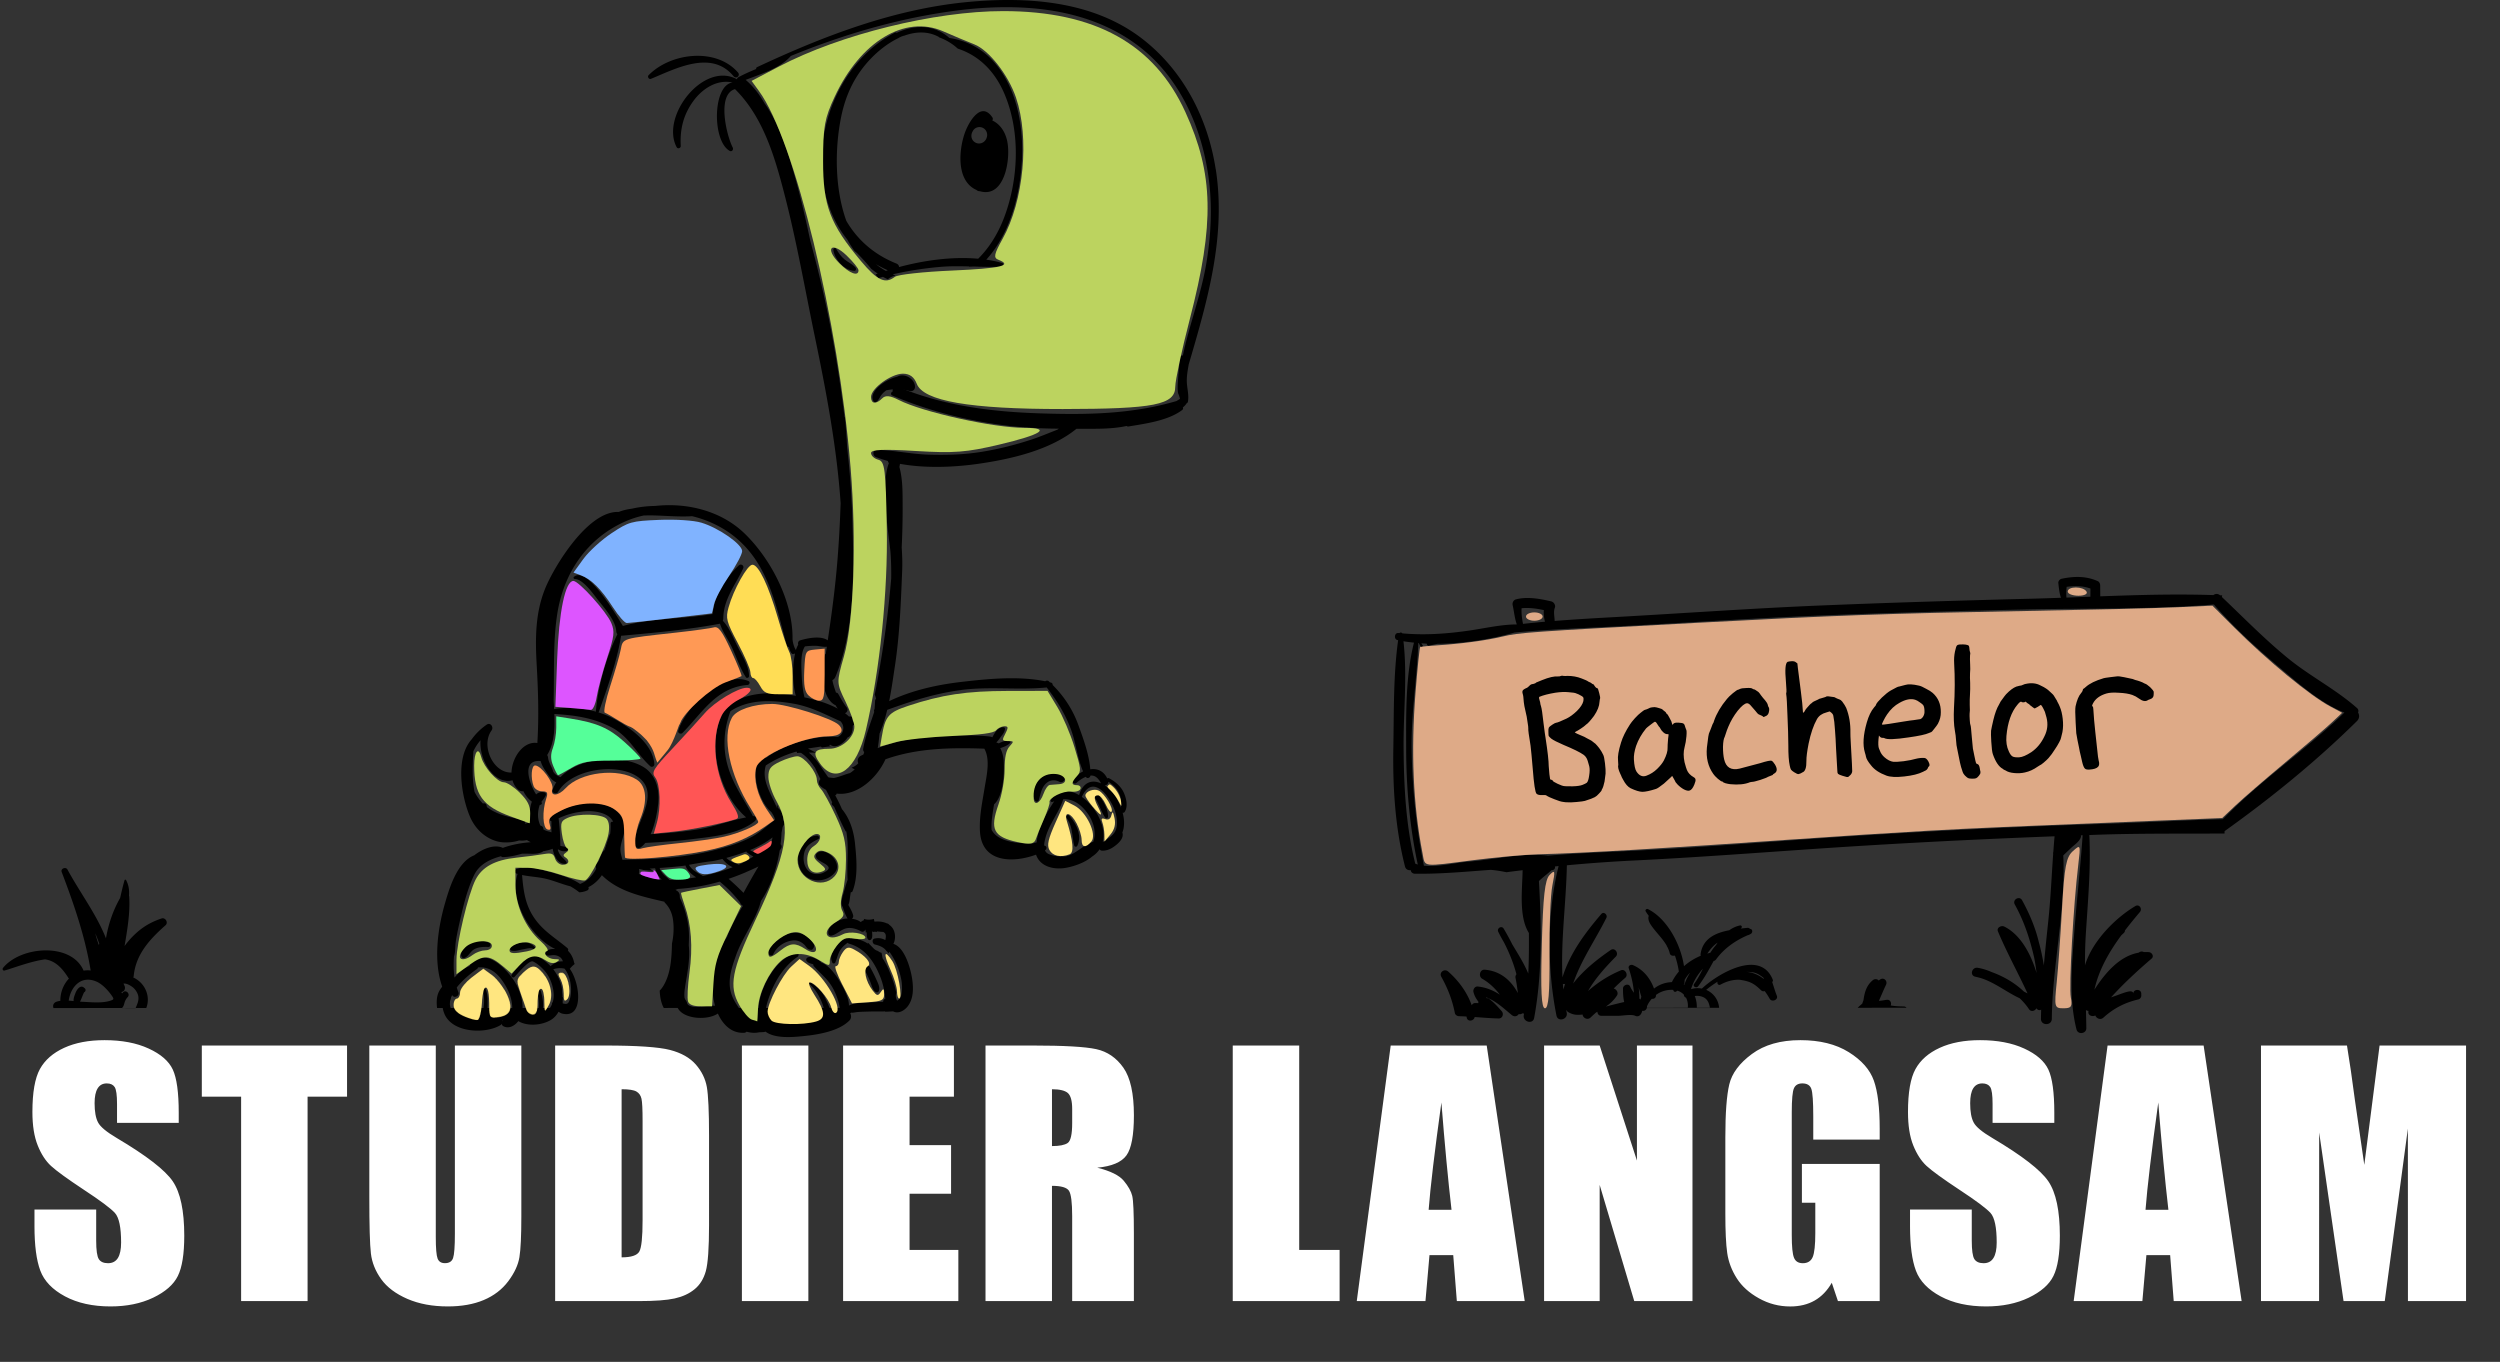 <svg xmlns="http://www.w3.org/2000/svg" viewBox="0 0 772.24 420.67"><rect x="0" y="0" width="772.24" height="420.67" fill="#333333" stroke="none"/><path d="M307.17 19.33c-3.82-4.4-8.68-6.82-13.89-7.59-5-4.39-10.9-4.06-16.33-1.59a.474.474 0 0 0-.56-.05c-22.43 11.72-29.8 45.1-14.67 63.88.69 1.27 1.46 2.48 2.3 3.64.34.23.67.51.99.83 1.39 1.43 2.79 2.96 4.08 4.55.66.53 1.33 1.05 2.04 1.52-.23.08-.46.16-.69.25.28.39.57.77.83 1.17.49-.14.98-.29 1.47-.43.49.28 1 .53 1.5.77.56-.49 1.25-.88 2.14-1.09.11-.03.22-.04.33-.07-.32-.12-.64-.24-.94-.38 4.8-1.12 9.68-1.86 14.6-2.29 3.02-.27 6.03-.23 9.03-.15-.04.03-.08.06-.13.09 1.06-.08 2.13-.07 3.19 0 0 0 .01 0 .01-.01 2.31.06 4.62.09 6.94-.02.67-.03.72-.96.1-1.14a37.88 37.88 0 0 0-4.85-1.01c7.58-8.36 10.62-20.64 11.05-31.6.39-10.05-1.75-21.49-8.53-29.28zm-33.54 64.35c-1.1-.62-2.12-1.32-3.09-2.09a36.7 36.7 0 0 0 3.7 1.9c-.2.06-.41.12-.61.19zm36.34-15.97c-1.82 4.64-4.46 8.9-7.82 12.21-7.96-.72-16.64.48-24.44 2.57-.02-.44-.26-.86-.83-1.09-7.09-2.84-12.15-7.51-15.45-13.17-3.63-10.07-3.57-22.35-1.62-32.03 1.42-7.01 4.26-12.97 9.23-18.14 2.36-2.45 5.29-4.76 8.44-6.27.42-.27.89-.5 1.44-.67.16-.05.32-.08.49-.13 3.56-1.27 7.29-1.42 10.7.48h-.2c2.15.76 4.15 1.92 5.83 3.45.06.04.11.08.17.12 6.28 2.07 11.36 6.73 14.48 14.23 4.94 11.88 4.21 26.6-.42 38.45zm1.18-24.02c-.61-2.92-2.16-5.32-4.64-6.48.19-.26.25-.6.05-.91-3.56-5.36-7.46 1.61-8.6 4.97-1.81 5.31-2.56 14.66 3.68 17.41.27.27.68.41 1.06.39 7.71 2.25 9.55-10.09 8.44-15.37zm-6.3-1.41c-.02.1-.05.19-.08.28-.46 1.48-2.16 2.25-3.54 1.44-1.19-.69-1.46-2.12-.86-3.3-.04.1-.08.21-.12.31.25-.6.51-1.08 1.1-1.43.55-.32 1.22-.41 1.84-.24 1.29.36 1.97 1.67 1.67 2.94zM251.28 291.5c-3.55-6.05-11.61-3.16-13.88 2.42-.4.98 1.01 1.77 1.48.78 1.08-2.31 3.35-3.83 5.87-4.18 1.39-.19 2.6.28 3.61 1.21.87.81.93 1.61 2.21 1.67.25.01.45-.17.57-.36.07-.1.13-.2.19-.31.24-.37.16-.88-.05-1.24zm1.27-28.1c-.58.39-.63 1.04-.35 1.61.65 1.35 5.6 2.31 3.03 4.08-1.88 1.29-4.46 1.32-5.92-.54-1.14-1.46-1.29-3.48-.86-5.21.55-2.23 2.41-3.19 4.28-4.15.54-.27.21-1.1-.34-1.07-6.19.31-7.96 9.8-2.95 12.94 2.76 1.73 6.95.81 8.72-1.93 1.81-2.8-2.9-7.52-5.6-5.73z"/><path d="M165.15 292.49c-.82-.77-1.59-1.27-2.75-1.35-1.56-.09-3.67.23-4.69 1.54-.26.34-.16.88.31.98 1.25.26 2.49-.26 3.72-.45.82-.13 2.22-.58 2.97-.07.38.26.77-.35.45-.64zm-14.02-1.24c-1.79-.89-3.67-.98-5.49-.12-1.37.65-3.85 2.62-3.08 4.37.15.34.45.52.83.42 1.18-.31 1.84-1.87 2.88-2.56 1.29-.85 3.1-.91 4.59-.85.68.03.86-.98.28-1.27zm-1.48 13.43c-.2-.42-.85-.08-.71.34.5 1.55.63 3.12.58 4.73-.04 1.4-.47 2.7-.19 4.08.07.33.58.35.72.06.7-1.46.57-3.24.58-4.83.01-1.56-.29-2.98-.98-4.38zm121.09-2.01c-.59-1.35-1.26-2.66-1.99-3.93-.6-1.06-2.14-.04-1.58 1.02.61 1.15 1.16 2.33 1.66 3.53.43 1.02.66 2.36 1.57 3.08.41.33.96.16 1.11-.34.35-1.13-.32-2.33-.76-3.35zm104.77-250.5c-2.43-15.69-10.05-30.47-22.74-40.24C337.52.19 317.17-1.13 298.71.64c-22.67 2.18-44.38 10.51-64.85 20.1-.25.12-.32.36-.29.57-1.88.8-3.76 1.6-5.56 2.59-.25.14-.34.37-.34.6-10.38-5.7-23.74 11.51-18.64 20.99.33.61 1.29.25 1.25-.4-.27-5.11.78-9.52 3.79-13.74 2.79-3.91 7.36-6.92 12.21-5.86-6.2.81-6.34 18.11-.88 21.12.68.38 1.26-.42.94-1.03-1.85-3.54-5.05-16.37.7-18.05 8.66 8.57 12.22 20.71 15.21 32.22 3.81 14.64 6.41 29.62 9.49 44.43 3.38 16.28 6.74 33.78 7.93 51.27-.2 5.78-.5 11.55-.96 17.31-.67 8.43-1.77 16.74-3.02 25.04-2.17-1.55-6.31-.65-8.51 0-.61.18-.77.84-.61 1.35-.28.45-.52 1.03-.73 1.69-.09-.24-.21-.46-.36-.68-.12-.36-.27-.71-.34-.98-.12-.44-.24-.89-.29-1.34-.01-.1-.02-.2-.04-.29v-.09c0-.04.01-.07 0-.11.16-11.65-6.79-24.84-14.87-32.61-7.23-6.96-17.72-9.54-27.56-8.45-2.39.03-4.8.3-7.12.83-.2.03-.4.06-.59.09-1.23.19-2.43.48-3.54.93-9.51-.42-19.89 16.78-22.66 23.5-3.13 7.6-3.15 15.52-2.69 23.63.47 8.33.71 16.07.21 24.25-4.28-.69-7.85 4.45-7.99 9.11-5.66.23-9.56-8.3-6.16-12.99.74-1.02-.32-2.62-1.51-1.79-1.88 1.3-3.42 2.84-4.63 4.54-.01.01-.03.01-.04.03-5.08 5.7-3.17 17.5-.51 23.79 1.56 3.69 4.55 6.63 8.43 7.69 1.81.5 4.53.45 6.78-.29.79.09 1.59.06 2.41-.11.38.23.77.46 1.18.66-2.82.19-5.9.76-8.62 1.75-2.66-1.25-6.38.36-8.81 2.28-5.36 2.08-7.77 10.32-9.13 15.09-2.21 7.73-3.53 17.65-.82 25.41.22.64.72.94 1.25 1.01-1.18 2.35-1.64 4.86-.51 7.53 2.48 5.83 12.56 6.27 17.28 3.43.18-.11.29-.25.38-.4.06.3.23.58.54.74 1.68.89 3.49-.13 4.6-1.58 2.89 1.71 7.29 1.28 10.02-.34 1.07-.64 1.85-1.54 2.41-2.57.39.3.84.53 1.23.61 6.81 1.54 5.29-9.81 2.24-13.85.48-.59 1-1.11 1.6-1.56l-.21-.09c-.25-1.51-.9-2.91-1.96-3.93.13-.26.12-.58-.17-.83-3.57-3.04-7.13-5-9.97-8.93-3.07-4.25-3.61-8.72-4.03-13.64 2.45.51 5.04.59 7.49 1.19 2.5.62 4.94 1.68 7.46 2.31.97.56 1.89 1.17 2.73 1.85.85-.05 1.68-.23 2.46-.59.43-.2.56-.69.33-1.01 1.2-.56 2.29-1.43 3.25-2.5.77-.85 1.68-2.21 2.31-3.66 3.52 2.18 8.08 4.53 11.85 5.76 2.16.71 4.42 1 6.7 1.06 2.24 3.75 3.72 7.69 4.18 12.19.2 2.01-.04 4.02-.19 6.04-.75 3.26-1.28 6.61-1.34 9.93-.06 3.11-.67 5.87.96 8.68 1.91 3.29 9.08 3.72 12.29 1.54 1.56 3.43 4.25 6.19 8.18 5.94.28-.02.51-.15.68-.34 1.32.38 2.72.47 3.91.18.52 0 1.04-.02 1.55-.08.15-.02.27-.07.4-.12 2.92 2.25 8.57 1.7 11.58 1.4 4.5-.44 11.04-1.46 14.36-4.86.61-.62.6-1.53.22-2.25.16-.05.32-.12.46-.24-.32.29 1.24-.04 1.64-.08 1.16-.11 2.33-.12 3.49-.16 1.73-.06 3.48-.01 5.22-.05l.03.12.23-.03 1.24-.05c.32-.02.65-.04.97-.05 1.6.88 3.56-.27 4.6-1.71 1.65-2.28 1.66-5.27 1.31-7.95-.38-2.93-2.15-10.06-5.85-11.19.8-1.55.64-3.76-.4-5.07-.25-.32-.55-.58-.86-.81-.17-.22-.41-.39-.75-.45h-.02c-1.16-.55-2.53-.67-3.82-.54l-.18-.84c-1 .31-2.07.34-3.1-.02.02.13.04.27.05.4-.37.13-.7.33-.99.6-.78-.59-1.73-.9-2.74-1.02.3-.25.49-.65.38-1.09-.29-1.13-.92-2.15-1.48-3.18.4-.91.46-2.19.6-3l.15-.93c.23.01.46-.09.54-.31 1.75-4.38 1.24-10.03.78-14.62-.4-3.98-1.58-7.77-4.06-10.77-.61-1.43-1.31-2.84-2.07-4.24.24-.07.42-.29.44-.54 6.24.83 12.47-4.74 15.08-10.59 9.74-3.46 20.16-3.64 30.54-3.28 1.93 3.4.68 8.46.1 12.05-.72 4.49-1.72 9.02-1.44 13.6.59 9.6 10.13 9.73 17.32 7.09 1.11 3.38 4.82 4.57 8.36 4.19 2.4-.26 6.54-1.5 8.98-3.62.99-.64 1.73-1.41 2.29-2.24.15.24.39.42.7.43 1.54.08 2.86-.55 4.06-1.47 1.17-.89 2.7-2.32 2.33-3.94-.01-.06-.04-.1-.07-.15.15-.41.29-.83.37-1.24.32-1.62.17-3.3-.28-4.91.23.05.5-.04.63-.24 1.1-1.7.52-4.19-.25-5.92-.89-2.01-2.65-3.46-4.54-4.48a.503.503 0 0 0-.59.06c-1.15-2.4-3.17-3.15-5.25-2.84-.36-4.63-2.18-9.53-3.71-13.75-1.69-4.66-4.41-8.82-7.91-12.29a.684.684 0 0 0-.55-.75c-.1-.03-.2-.04-.3-.07-.11-.11-.22-.22-.33-.32-.34-.31-.81-.24-1.12-.01-8.33-1.69-17.76-.75-26.04.22-7.45.87-15.28 2.61-22.16 5.92.75-3.69 1.25-7.4 1.76-10.75 1.5-9.8 1.86-19.76 2.26-29.65.09-2.36.01-4.71-.15-7.06.2-4.27.31-8.54.29-12.8-.02-4.16.06-8.19-1-12.06l.18-.98c8.08 1.47 17.06 1.04 24.67-.08 9.96-1.46 21.82-4.23 29.85-10.75 4.9-.03 10.58.22 15.49-.87.14.12.32.2.55.16 5.25-.87 12.29-1.8 16.63-5.1a.66.66 0 0 0 .19-.8c.47-.36.87-.79 1.2-1.3.17-.08.31-.21.35-.39.03-.12.04-.25.06-.37.01-.03.01-.06.01-.09.25-1.84-.35-3.93-.4-5.79-.04-1.84.28-3.57.59-5.33 5.82-19.83 11.58-39.5 8.35-60.34zm-126.86 147.5c1.11-.13 2.22-.2 3.34-.18 1.14.03 2.3.42 3.42.28l-.33 2.18c-.16.1-.29.25-.35.46-.46 1.67-.73 4.03-.63 6.43v.01c.16 3.63 1.17 7.34 3.71 8.86.08.05.18.07.27.08.2.4.44.77.71 1.12-3.1-1.71-6.88-2.79-10.31-3.5-.1-.56-.24-1.12-.33-1.64-.33-2.01-.48-4.05-.55-6.08-.08-2.17-.34-6.01 1.05-8.03zm-79.59 33.49c2.18-3.6 2.36-8.23 2.18-12.61 6.33.38 11.98 1.15 17.69 4.14 5.55 2.91 7.6 8.04 11.93 11.99.48.44 1.3.07 1.26-.59-.37-6.11-7.04-11.03-11.94-13.77-1.66-.93-3.47-1.68-5.34-2.27.07-.06.14-.13.17-.22 2.59-7.4 5.63-15.67 6.84-23.44 10.08-.9 20.45-1.84 30.4-3.7.05-.01.1-.03.15-.05.67 2.27 2.23 4.46 3.29 6.54 1.63 3.21 2.74 6.96 4.69 9.98.3.46.98.21.99-.31.01-3.04-2.15-6.37-3.48-9.02-1.31-2.6-2.58-5.94-4.62-8.08.1-.24.15-.5.15-.73.1-6.06 3.71-10.21 6.14-15.44.4-.86-.66-1.58-1.33-.94-4.28 4.09-7.53 9.14-8.09 15.03-9.11 1.57-18.83 1.2-27.73 3.69-2.6-4.28-11.21-18.7-15.14-15.14-.26.24 0 .62.29.63 2.61.04 5.81 4.81 7.16 6.49 2 2.48 5.48 6.41 5.65 9.72.02.31.15.6.34.84-3.45 7.11-5.99 16-6.65 23.85 0 .03.01.05.01.08-4.2-1.2-8.72-1.51-12.9-.79-.05-.91-.11-1.8-.16-2.66.24-8.85-.22-17.82 1.08-26.45 1.91-12.78 9.11-23.59 21.11-28.88a29.67 29.67 0 0 1 5.71-1.83c.73 0 1.45-.01 2.16-.02 4.22.06 8.51.51 12.58.26.03 0 .06-.01.09-.02 4.86 1.15 9.46 3.33 13.31 6.46 10.36 8.42 12.65 21.29 15.96 33.35.12.42.4.6.71.63.3 1.27.81 2.53 1.58 2.04.02-.01.03-.03.05-.05.04.02.07.04.11.06.04.02.08.01.13.01-.89 3.82-.8 9.57.25 13.01-.54-.1-1.07-.19-1.57-.27-6.35-1.02-14.2-.89-19.32 3.48-.18.01-.36.1-.51.31-.11.15-.21.31-.31.47-.04.04-.09.08-.13.12-.09.1-.14.21-.16.32-5.98 9.67-1.85 25.8 6.64 33.11-4.91.94-9.76 2.85-14.72 3.67-4.88.81-9.83 1.22-14.78 1.52 1.38-3.05 2.04-6.85 2.34-9.47.48-4.19-.68-8.89-4.49-11.24-6.57-4.06-19.81-3.21-25.71 3.09-.47-.25-.95-.42-1.38-.75-.34-.26-.61-.6-.85-.96-.4-1.54-1.44-2.71-1.61-4.41-.02-.24-.12-.48-.25-.68.01-.03.04-.04.05-.06zm-5.44 20.36c.03.21.1.42.14.63-.55.01-1.09.14-1.71.32.38-.35.33-1.06-.27-1.17-4.46-.86-8.32-1.65-11.35-3.98-.06-.16-.1-.31-.12-.47-.07-.62-.72-.84-1.13-.63-.97-.97-1.84-2.14-2.59-3.6-.84-4.19-.59-8.3-.37-12.56a14.91 14.91 0 0 1 2.21-3.4c-.46 6.2 4.26 13.87 9.88 12.37.31 1.12.89 2.13 1.8 2.92.45.39 1.02.51 1.55.45.64 1.27 1.52 2.42 2.63 3.22-.73 2.03-.86 4.59-.67 5.91zm-8.37 61.78c-.05.05-.06.12-.1.18-.08-.6-.55-1.17-1.26-1.12-4.44.28-9.34 2.21-13.23-1.06-2.06-1.72-2.03-3.85-1.04-5.94.08.09.14.18.23.27.73.78 2.15-.14 1.75-1.13-.19-.48-.36-.97-.51-1.47 1.92-2.47 4.69-4.64 6.25-5.71.2-.14.28-.31.3-.49 4.15-.38 6.84 2.5 8.9 6.34 1.02 1.9 1.66 4 1.69 6.15.03 2.41-1.74 2.48-2.97 3.97zm20.52-5.96c-.43 1.03-1.16.78-1.95.61-.02-.54-.01-1.09.07-1.65.01-.06.03-.11.04-.17-.01-.03-.01-.06-.02-.1-.06.02-.11.03-.17.05.01-.26 0-.52 0-.77-.07-.4-.12-.82-.12-1.31 0-.1.01-.19.02-.29-.32-2.29-1.32-4.48-2.74-6.3 1.15-.42 2.33-.43 3.48-.2 2.05 2.51 2.59 7.24 1.39 10.14zm12.82-54.99c.07 1.12.02 2.19-.12 3.25-.07.06-.14.14-.18.26-.56 1.57-1.04 3.17-1.55 4.76-.1.04-.19.09-.27.18-1.36 1.52-1.49 4.1-2.49 5.91-1.1 1.97-2.76 3.58-4.84 4.35-.06-.07-.13-.14-.22-.2-2.84-1.81-6.4-2.75-9.62-3.66-3.03-.86-6.78-1.86-9.83-.74-.7.26-.6 1.16.06 1.38.12.04.24.07.36.1-2.7 7.82 3.92 19.62 11.65 23.22-1.42-.13-2.88.21-3.1 1.52-.01.08.02.14.09.19.75.51 1.26.24 2.13.18.77-.05 1.44.07 2.1.46.62.36.92.88 1.12 1.45-1.62-.05-2.73.54-3.81 1.49-.35-.38-.72-.74-1.11-1.07-1.05-.9-3.04-2.39-4.49-2.33-2.18.1-5.15 4.5-6.36 5.97-.46.55.31 1.24.81.75.89-.88 4.53-5.36 5.75-4.77 1.23.6 2.26 1.49 3.2 2.48 1.89 1.99 2.98 4.74 3.17 7.45.06.88-.04 1.77-.29 2.6-.02.02-.04.03-.05.05-.16.18-.22.43-.21.68-.41.93-1.04 1.76-1.91 2.37-.5.35-1.03.56-1.56.69.06-.03.11-.07.15-.14 1.04-2.05.5-4.99-.12-7.09-.2-.68-1.23-.34-1.05.34.3 1.14.43 2.27.47 3.45.03 1.04-.14 2.11-.03 3.14.02.22.22.35.41.35-1.81.37-3.73-.26-5.6-.45.53-2.78-.26-5.73-1.46-8.23-1.99-4.17-9.67-12.9-14.48-6.91-.15.19-.21.41-.19.61-1.79.58-3.45 2.08-4.72 3.57-.31-2.12-.32-4.31-.17-6.51.42-1.22.35-2.5.48-3.86.04-.37.08-.74.13-1.11.48-2.86 1.14-5.67 1.75-8.29.94-4.03 2.06-8.09 3.84-11.84 1.6-3.36 4.88-4.93 8.34-5.87.12.17.3.28.57.28 2.03-.04 3.94-.5 5.87-1.05.01 0 .01-.01.02-.02h1.26c1.73.01 3.49.25 5.06-.55.08-.04.13-.11.18-.19 1.04-.17 2.06-.41 3-.78.34 2.17 1.6 4.82 3.94 4.66.28-.02.48-.35.31-.6-.55-.79-1.36-1.34-1.93-2.13-.34-.48-.58-1.04-.75-1.62.07-.02.14-.07.21-.11.1.07.19.14.29.2.67.39 1.8.59 2.47.12.32-.23.29-.66-.04-.87-.65-.4-1.46-.32-2.14-.55-.03-2.8-.17-5.7-.54-8.5 2.56-1.21 5.28-1.92 8.13-2.17 2.9-.26 7.53.46 8.73 3.28-.35-.16-.82.01-.79.52zm3.67 11.25c-.27-1.21-.73-2.36-.59-3.71.16-1.46.7-2.9 1.04-4.32.68-2.86-.24-5.29-2.43-7.17-4.76-4.08-13.1-2.57-18.36.74-.59-.34-1.46-.04-1.52.88 0 .07 0 .14-.01.21-.15.12-.31.24-.46.37-.46.4-.08 1 .41 1.09-.03 1.14-.02 2.28.01 3.43-.68-.28-1.46-.36-2.12-.71-.14-.07-.28-.16-.4-.26 0-.04.02-.08.02-.12-.02-.48-.29-.79-.73-.95-.06-.02-.11-.02-.17-.04-.35-.67-.56-1.43-.66-2.09-.23-1.39-.05-2.78.36-4.11.03-.08.07-.15.1-.22.48.04.86-.48.48-.88l-.01-.01c.47-.69 1.04-1.29 1.35-2.07.15-.38.01-.8-.42-.91-1.05-.26-1.88.03-2.54.64-2.14-3.3-4.69-10.86 1.39-10.31.5 1.84 1.64 3.22 2.77 4.86.04.06.09.1.14.15.51.69 1.16 1.26 1.92 1.57-.46.72-.85 1.49-1.13 2.32-.34 1.01 1.2 1.48 1.69.63 4.09-7.18 18.84-9.3 25.11-4.27 6.65 5.34-1.81 14.51-1.47 20.43.05.89 1.1 1.51 1.87.97.53-.37 1-.84 1.43-1.37 4.97-.25 9.92-.59 14.86-1.21 6.05-.75 14.17-1.52 19-5.54.56-.47.43-1.63-.48-1.52-.04 0-.08.01-.12.02-2.42-4.57-5.36-8.67-7.17-13.6-2.33-6.36-2.08-12.61.22-18.85 5.71-3.77 12.87-3.46 19.4-2.33 5.37.93 9.82 3.33 14.58 5.45.96.97 1.13 2.36.52 3.56-.32.63-.79 1-1.31 1.29-6.91-.62-16.15 2.05-22.14 6.4a.603.603 0 0 0-.23.01c-5.79 1.47-2.25 13.66 1.78 16.75.29.43.57.86.8 1.33.17.34.28.72.39 1.08-2.3 1.66-4.34 3.7-6.89 5.12-3.79 2.1-8.07 3.31-12.25 4.37-7.76 1.97-15.87 2.65-23.86 2.78-1.39.02-2.77.07-4.16.11zm34.07 2.27a58.553 58.553 0 0 1-9.2 2.72c-1.63-.96-3.36-1.72-4.31-3.45 2.45-.46 4.92-.87 7.37-1.16.36-.08.72-.14 1.09-.22.59-.13 1.22-.28 1.89-.45.74 1 1.9 2.06 3.16 2.56zm-1.98-2.87c1.93-.51 4.08-1.17 6.21-1.99.03.1.07.19.17.27.54.48 1.24.94 1.99 1.28-1.49.94-2.98 1.86-4.54 2.55-.65-.38-1.4-.55-2.08-.88-.64-.31-1.23-.74-1.74-1.24zm6.01 4.43c1.2-.52 2.57-1.11 3.93-1.78-1.6 2.68-3.13 5.41-4.62 8.15a89.836 89.836 0 0 0-4.61-4.33c1.8-.61 3.57-1.29 5.31-2.03zm3.73-5.74c-.82-.32-1.67-.58-2.4-1.12 2.53-1.04 4.97-2.33 6.94-3.91-.19.92-.39 1.83-.6 2.75-1.34.65-2.64 1.46-3.94 2.28zm-36.76 6.24c.16-.45.18-.99.07-1.5.42.07.84.16 1.25.29.97.14 2 .2 3.05.2-.34-.2-.68-.41-1.03-.6.56-.03 1.13-.08 1.69-.11.38 1.33 1.07 2.65 2.07 3.52-2.4-.22-4.74-.8-7.09-1.79zm7.22-.28c-.36-.46-.61-.99-.79-1.54 2.51-.17 5.01-.37 7.51-.68l.45-.09c.42 1.16 1.22 2.08 2.19 2.86.34.27.72.55 1.12.79-1.29.23-2.59.43-3.89.59-1.47.18-2.9.27-4.3.26-.71-.78-1.63-1.33-2.28-2.18zm15.97 30.76c-.02 0-.04 0-.06-.01-.05.69-.17 1.39-.31 2.05-.03.13-.06.24-.09.36.06.01.12.02.18.02-.07.87-.11 1.74-.12 2.59-.01 1.6.25 3.44.77 5.25-4.35-.28-10.49 2.84-9.36-5.19.63-4.46 1.74-8.96 1.23-13.46.04-1.32.1-2.63.04-3.95-.21-4.34-1.68-9.27-4.18-13.19.26-.08.51-.18.75-.29 1.6-.1 3.2-.28 4.76-.5 2.77-.38 5.5-.99 8.18-1.77.69.57 1.37 1.14 2.01 1.73 1.56 1.43 2.96 3 4.26 4.66.12.46.44.83.84 1.07.01.02.03.04.04.06a88.72 88.72 0 0 0-2.37 4.1c-.89 1.65-1.85 3.51-2.5 5.44-2.22 3.2-3.5 7.11-4.08 11.02zm40.53-43.8c.08.14.21.21.36.22.9 4.76.09 9.99.41 14.93-.42 1.26-.82 2.52-1.16 3.8-.31 1.15-1.2 3.44-.39 4.53.02.02.04.03.05.05.36 1.17.77 2.35 1.37 3.41.04.08.1.12.15.17-.17.01-.35.01-.52.03-2.17.22-5.78 1.94-5.45 4.58.06.51.48.79.98.68 1.65-.37 2.84-1.83 4.55-2.25 1.48-.36 3.28.18 4.57.93.63.36 1.18-.06 1.33-.61.05.35.11.7.16 1.04.08-.07.16-.12.25-.18.01.25.01.5.02.76.03.58.07 1.17.52 1.57.24.2.57.19.79-.04.42-.44.41-1.03.39-1.61-.01-.3-.04-.6-.06-.9.15.05.29.11.43.17.33-.11.69-.1 1.06.03h.02c-.02-.08-.04-.15-.05-.22.68.07 1.35.15 2.03.18.13.07.26.16.38.27.56.51.41 1.4.23 2.24-1.06-.59-2.08-.73-3.27-.48-.98.2-.77 1.64.08 1.85 1.33.33 2.65.78 3.5 1.95.06.08.14.15.23.2.15.18.27.39.42.57.1-.16.21-.31.32-.45 1.68 2.36 2.78 4.82 3.48 7.74.44 1.84.57 3.82.14 5.67-.21.88-.7 1.32-1.25 1.68-.4-.71-.53-1.56-.26-2.42-.2-1.03-.47-2.07-.78-3.06-.08-.22-.16-.43-.23-.65-.41-1.25-.82-2.24-1.26-3.31-.14-.32-.27-.61-.39-.87-.44-.95-.97-1.89-1.58-2.79-.1-.57-.21-1.14-.32-1.71-.02 0-.04 0-.07-.01-.28-.08-.5-.15-.73-.33-.22-.17-.71-.29-.2-.21-.54-.09-1-.36-1.39-.74-.64-.63-1.21-1.27-1.86-1.86.02.11.04.23.07.34-1.64-1.04-3.5-1.68-5.55-1.68-.19-.36-.63-.6-1.07-.3-2.38 1.57-5.96 4.64-4.37 7.87.17.34.72.28.87-.04.5-1.09.72-2.28 1.26-3.36.58-1.16 1.55-2.03 2.58-2.79.11.14.24.25.44.3 5.04 1.41 7.82 5.7 9.67 10.33.85 2.14 1.3 4.41 1.51 6.69-.02.01-.04.01-.05.02-.41.16-.62.55-.61.92-1.96.06-3.93.17-5.88.28-1.25.08-3.4.08-4.68.9 0-2.64-1.85-5.8-2.97-7.67-1.05-1.76-3.23-4.84-5.62-5.67a.832.832 0 0 0-.19-.26c-.32-.27-.66-.5-1.03-.69-.82-.4-2-.99-2.9-.61-.41.18-.67.67-.38 1.08.49.71 1.24.79 2.01 1.03.01 0 .02.01.04.01.01.21.06.42.2.58 1.83 2.13 3.92 3.64 5.46 6.1.95 1.51 1.61 3.15 2.12 4.84.31 1.04.36 2.16.83 3.12-.84.44-1.66 1.06-2.23 1.32-.27.13-.55.24-.83.36.12-1.96-1.03-4.18-1.86-5.91-1.03-2.13-2.67-3.63-4.67-4.84-.28-.17-.59.27-.33.47 1.84 1.47 3.01 3.47 3.93 5.6.7 1.62.93 3.66 2.02 5.06-3.84 1.5-8.12 2.24-12.16 2.45-2.03.1-4.46.03-6.12-1.28-2.28-1.79-.39-6.69.39-8.76 1.65-4.41 4.51-8.78 8.45-11.44.45-.31.27-1.21-.35-1.1-6.97 1.21-13.61 14.04-11.37 21.26-1.57-.13-3-.32-4.36-.9-1.68-3.43-4.34-5.63-4.85-9.77-.41-3.39.79-6.84 1.91-9.98 2-5.61 6.17-10.95 7.68-16.76 2.91-4.22 4.87-9.97 5.78-15.55.18-.27.35-.55.5-.84.2-.4.07-.84-.22-1.11.14-1.2.25-2.38.29-3.53.07-.34.13-.68.19-1.01.05-.25.09-.52.14-.78.19-.31.38-.61.53-.94.21.5.41 1 .62 1.5-.3-.95-.63-1.89-.97-2.82-.02-1.34-.37-2.6-1.45-3.5-.14-.34-.29-.68-.42-1.03-.11.11-.15.27-.07.48.05.12.1.24.16.36a.433.433 0 0 0-.16-.01c-1.72-4.14-4.85-8.51-3.42-13.06 2.97-1.94 6.07-3.3 9.46-4.29.06.07.12.15.19.22-.02.05-.03.1-.03.16v.09c.39-.08.82-.09 1.26-.05 1.76 1.13 3.13 2.85 4.31 4.6.55 1.18 1.11 2.34 1.69 3.5-.58.64-.76 1.57.1 2.25.53.42 1.07.78 1.61 1.07.1.2.21.4.31.6.57 1.08 1.1 2.18 1.61 3.29-.18.23-.21.57.08.84.19.18.37.36.54.54 1.11 2.48 2.17 4.99 3.46 7.39zm76.64 3.43c-2.65.71-4.88 3.27-7.56 4.22-.28.1-.55.17-.82.24-1.93.14-3.9-.02-5.4-.7-.57-.26-.92-.66-1.13-1.14.62-.33.66-1.25-.11-1.44-.04-.01-.09-.02-.14-.03.02-.93.28-1.91.49-2.68 1.17-4.12 4.12-7.59 5.41-11.63 3.03-.14 5.58 1.59 7.64 4.55 1.85 2.65 2.64 5.99 1.61 8.6zm3.85-17.49c.1-.03.19-.09.28-.13.32-.16.51-.55.54-.93 1.71 1.02 2.93 2.35 3.6 4.28.44 1.24.27 2.5.33 3.75-.42-1.11-.96-2.18-1.53-3.16-.92-1.55-2.17-2.87-3.52-3.76.1-.01.21-.01.31-.05zm1.69 5.35c1.19 2.08 1.98 4.68 1.75 7.1-.26 2.79-2.21 3.58-4.22 5.04-.06.04-.09.09-.14.13 1.25-4.82-2.19-11.03-6.46-14.02l.02-.02c.88-1.87 2.33-3.8 4.58-2.91 2.01.79 3.44 2.9 4.47 4.69zm-46.31-34.77c8.79-1.15 17.68.1 26.4-.78 3.26 4.2 5.9 8.43 7.69 13.52 1.41 4.01 1.83 8.52 3.55 12.41a9.676 9.676 0 0 0-3.14 2.49c-.63.77.4 1.68 1.13 1.03.81-.72 1.8-1.42 2.86-1.85 0 .01.01.01.01.02.4.68 1.33.29 1.41-.39 1.66-.17 2.56 1.09 3.3 2.41-2.69-1.22-5.52-.57-6.8 3.61-3.09-1.81-6.45-1.86-8.73 1.51-.21.3.18.76.51.61.19-.08.37-.15.56-.22-2.54 3.66-5.07 8.51-5.46 12.72-.49.11-1.03.25-1.61.4-3.27-.23-6.51-.15-9.69-1.78a6.22 6.22 0 0 1-2.6-2.47c-.21-2.64.41-5.69.75-7.91 2.95-2.69 3.15-9.49 3-13.04-.07-1.65-.44-3.11-1.09-4.31 1.1-.41 2.26-.76 3.05-1.63.2-.21.11-.68-.22-.71-1.11-.1-2.24.32-3.27.86-.26-.1-.51-.2-.77-.29.4-.41.77-.86 1.11-1.35.62-.89 1.4-1.65 1.56-2.76.03-.23-.08-.53-.35-.56-1.77-.21-2.75 1.54-3.54 3.08-.21-.11-.46-.19-.73-.23-2.5-.29-5.04-.39-7.59-.36-9.23-.2-18.53.61-27.1 3.93.27-1.47.41-2.98.56-4.47 1-2.31 1.76-4.8 2.38-7.35 7.51-2.72 14.78-5.08 22.87-6.13zm68.4-103.31c-.36-.06-.76.1-.8.51-.26 2.31-.48 4.61-.63 6.93-.09 1.44-.23 2.91.05 4.31.26.53.43 1.08.56 1.64-.36.23-.73.45-1.09.67-13.8 4.08-27.64 4.27-42.03 3.81-15.23-.49-30.06-2.34-44.17-8.27-.98-.41-1.66.69-1.44 1.53-.53.07-.75.95-.21 1.18 11.26 4.85 23.45 7.88 35.6 9.37 5.28.64 10.6.88 15.91.92-.16.11-.34.21-.49.33-2.66 1.02-5.3 2.16-7.99 3.04-4.97 1.63-9.99 2.9-15.16 3.75-5.5.91-11.11 1.08-16.68.9-5.32-.17-10.56-1.35-15.87-1.48-1.36-.03-1.43 1.79-.3 2.23 1.19.46 2.41.86 3.68 1.2.04.24.15.47.31.67-2.72 6.93.2 23.72.49 27.48.21 2.7.26 5.41.23 8.12-.19 2.19-.4 4.39-.63 6.57-.94 9.1-2.33 18.15-4.02 27.14-.14.74-.3 1.47-.44 2.2.19.4.32.84.39 1.31-.16.15-.27.36-.28.6-.03.87-.09 1.72-.16 2.56-.21.25-.22.58-.1.86-1.25 3.78-2.73 7.5-3.41 11.37-.08.45.06.8.31 1.03-.08.26-.15.51-.24.76-.25.13-.51.25-.77.38-1.02.55-1.17 1.53-.82 2.34-.58.6-1.27 1.06-2.08 1.37.33.17.66.35.99.52-.32.27-.64.53-.96.78-.17.13-.35.23-.52.35-1.66.44-3.28 1.2-4.96 1.52-.48-.03-.95-.08-1.41-.14-.11-.04-.24-.07-.36-.1-.8-1.17-1.65-2.31-2.35-3.38-1.05-1.58-2.19-3.06-3.62-4.21.74-.03 1.49-.02 2.29.06-.02-.01-.04-.02-.05-.02-.68-.34-1.57-.86-2.52-1.3 1.32-.24 2.66-.41 4-.61.11.09.22.19.34.28.9-.15 1.81-.27 2.71-.36-.18-.13-.36-.26-.55-.38.13-.03.26-.06.4-.1 1.82 1.34 4.28-.59 5.39-2.32.07-.01.15-.02.22-.06 1.07-.6 1.32-2.11 1.34-3.54.38-.14.62-.54.34-.97-.12-.18-.25-.35-.38-.53-.01-.24-.03-.47-.04-.67-.03-.61-.65-.8-1.07-.6-.39-.38-.82-.74-1.27-1.08.1-.03.19-.06.28-.12.17-.11.28-.24.38-.42.19-.32.18-.82-.05-1.12-1.05-1.35-1.83-2.74-2.65-4.23-.18-.33-.45-.45-.73-.45-.42-1.26-.87-2.51-1.11-3.85.4-.21.74-.55.95-1.06 6.14-14.91 5.67-32.3 5.24-48.12-.21-7.63-.78-15.18-1.63-22.69-.17-3.06-.38-6.11-.65-9.14a.404.404 0 0 0-.16-.3c-.99-8-2.19-15.97-3.62-23.91-1.85-10.27-4.22-20.47-6.97-30.56-1.38-6.56-2.88-13.1-4.69-19.53-2-7.09-4.64-16.2-9.44-22.9-1.6-2.77-3.5-5.25-5.82-7.22 4.74-1.82 10.47-3.52 13.81-7.21.04-.05.07-.1.09-.15 16.39-6.72 33.51-11.73 51.1-14.03 19.01-2.48 39.9-1.23 55.8 10.52 13.11 9.69 20.07 25.33 22.21 41.13 1.2 8.82.74 17.89-.75 26.64-1.64 9.6-5.21 18.74-7.21 28.25zM227.95 22.39c-6.68-7.73-20.69-6.18-27.59.83-.48.48.08 1.4.73 1.13 7.63-3.14 18.67-9.07 25.49-.82.83 1 2.22-.16 1.37-1.15zm3.25 187.98c-8.21-3.4-19.49 8.22-21.69 15.33-.24.78.81 1.21 1.32.69 6.12-6.23 10.45-14.05 20.1-14.81.59-.05.89-.95.27-1.21zm99.02 41.54c-.41-.46-1.19.2-.82.7 2.02 2.67 1.68 5.56 2.43 8.59.11.43.76.47.94.08 1.57-3.28-.36-6.93-2.54-9.36zm9.34-6.12c-.56-.77-1.8.01-1.25.81 1.26 1.86 1.8 4.14 3.1 5.96.27.38.84.19.85-.27.06-2.26-1.4-4.72-2.7-6.49zm-11.24-6.37c-2.44-1.26-4.85-.84-6.89.93-1.83 1.59-3.08 4.8-1.68 7 .31.48.97.3 1.12-.2.5-1.6.7-3.26 1.77-4.63 1.17-1.51 2.91-1.89 4.59-1.03 1.34.68 2.43-1.38 1.09-2.07z"/><path fill="#fff" d="M32.3 321.3c-4.88 0-9.04.79-12.49 2.37-3.44 1.58-5.94 3.76-7.48 6.55-1.54 2.8-2.32 7.22-2.32 13.27 0 4.19.55 7.64 1.64 10.33 1.08 2.7 2.46 4.82 4.12 6.34 1.66 1.53 5.03 3.98 10.14 7.36 5.1 3.35 8.3 5.74 9.6 7.17 1.27 1.43 1.9 4.47 1.9 9.12 0 2.11-.33 3.7-.99 4.78-.67 1.07-1.69 1.61-3.05 1.61-1.37 0-2.32-.43-2.85-1.27-.54-.85-.81-2.75-.81-5.71v-9.6H10.65v5.17c0 5.91.6 10.48 1.8 13.7 1.2 3.22 3.75 5.87 7.63 7.95 3.89 2.08 8.58 3.11 14.07 3.11 5 0 9.39-.9 13.16-2.7 3.77-1.81 6.32-4.04 7.63-6.71 1.32-2.66 1.98-6.81 1.98-12.43 0-7.73-1.19-13.34-3.56-16.82-2.37-3.48-8.13-7.93-17.27-13.35-3.18-1.88-5.12-3.49-5.8-4.83-.71-1.33-1.07-3.31-1.07-5.95 0-2.05.32-3.58.96-4.59.63-1.01 1.56-1.51 2.8-1.51 1.14 0 1.95.38 2.44 1.12.49.75.73 2.49.73 5.22v5.85h19.06v-3.12c0-6.27-.61-10.72-1.83-13.34-1.21-2.61-3.7-4.78-7.46-6.5-3.75-1.73-8.29-2.59-13.62-2.59zm523.81 0c-6.11 0-11.09 1.42-14.95 4.27-3.85 2.84-6.18 5.97-6.99 9.39-.82 3.41-1.22 8.88-1.22 16.42v23.46c0 5.43.19 9.5.58 12.21.39 2.72 1.37 5.31 2.93 7.78 1.56 2.47 3.85 4.54 6.86 6.21 3 1.68 6.23 2.52 9.68 2.52 2.9 0 5.41-.61 7.54-1.83 2.13-1.22 3.9-3.05 5.29-5.49l1.9 5.66h12.9v-42.37H556.6v11.99h4.14v9.36c0 3.68-.27 6.15-.8 7.41-.54 1.27-1.56 1.91-3.05 1.91-1.37 0-2.28-.56-2.73-1.69-.46-1.12-.69-3.45-.69-6.99v-37.89c0-4.03.23-6.53.69-7.5.45-.98 1.31-1.47 2.58-1.47 1.46 0 2.39.57 2.78 1.71.39 1.13.59 3.96.59 8.48v7.17h20.52v-3.42c0-6.46-.6-11.4-1.8-14.79-1.2-3.4-3.79-6.33-7.75-8.8-3.97-2.48-8.96-3.71-14.97-3.71zm55.54 0c-4.88 0-9.04.79-12.48 2.37-3.44 1.58-5.94 3.76-7.48 6.55-1.55 2.8-2.32 7.22-2.32 13.27 0 4.19.54 7.64 1.63 10.33 1.09 2.7 2.47 4.82 4.12 6.34 1.66 1.53 5.04 3.98 10.15 7.36 5.1 3.35 8.3 5.74 9.6 7.17 1.27 1.43 1.9 4.47 1.9 9.12 0 2.11-.33 3.7-1 4.78-.66 1.07-1.68 1.61-3.04 1.61-1.37 0-2.32-.43-2.86-1.27-.53-.85-.8-2.75-.8-5.71v-9.6H590v5.17c0 5.91.61 10.48 1.81 13.7 1.2 3.22 3.75 5.87 7.63 7.95s8.57 3.11 14.07 3.11c5 0 9.39-.9 13.16-2.7 3.77-1.81 6.32-4.04 7.63-6.71 1.32-2.66 1.98-6.81 1.98-12.43 0-7.73-1.19-13.34-3.56-16.82-2.38-3.48-8.13-7.93-17.27-13.35-3.19-1.88-5.12-3.49-5.8-4.83-.71-1.33-1.07-3.31-1.07-5.95 0-2.05.32-3.58.95-4.59.63-1.01 1.57-1.51 2.8-1.51 1.14 0 1.95.38 2.44 1.12.49.75.73 2.49.73 5.22v5.85h19.07v-3.12c0-6.27-.61-10.72-1.83-13.34-1.22-2.61-3.71-4.78-7.46-6.5-3.76-1.73-8.3-2.59-13.63-2.59zm-549.31 1.66v15.8h12.14v63.14h20.53v-63.14h12.19v-15.8H62.34zm51.74 0v46.71c0 8.9.16 14.75.49 17.53.33 2.78 1.38 5.42 3.17 7.92s4.49 4.53 8.09 6.1c3.61 1.56 7.77 2.33 12.49 2.33 4.25 0 7.95-.65 11.09-1.97 3.14-1.32 5.66-3.25 7.58-5.8 1.92-2.56 3.07-5.04 3.46-7.46.39-2.42.59-6.62.59-12.61v-52.75h-20.53v58.17c0 3.93-.19 6.42-.56 7.48-.37 1.06-1.21 1.58-2.51 1.58-1.14 0-1.9-.47-2.27-1.43-.37-.96-.56-3.16-.56-6.61v-59.19h-20.53zm57.4 0v78.94h25.89c4.91 0 8.58-.27 11.02-.81 2.44-.54 4.49-1.48 6.14-2.83 1.66-1.35 2.82-3.21 3.49-5.6.66-2.39 1-7.13 1-14.22V350.8c0-7.48-.23-12.49-.68-15.04-.46-2.55-1.6-4.87-3.42-6.95-1.82-2.08-4.47-3.58-7.97-4.49-3.49-.9-10.2-1.36-20.11-1.36h-15.36zm57.69 0v78.94h20.53v-78.94h-20.53zm31.26 0v78.94h35.6v-15.8h-15.07v-17.36h12.82v-15.02h-12.82v-14.96h13.7v-15.8h-34.23zm43.99 0v78.94h20.53v-35.6c2.83 0 4.57.51 5.24 1.51.67 1.01 1 3.63 1 7.86v26.23h19.06v-20.82c0-6.37-.17-10.27-.51-11.68-.34-1.41-1.21-2.97-2.61-4.66s-4.13-3.03-8.19-4.04c4.49-.43 7.49-1.69 9.02-3.81 1.53-2.11 2.3-6.24 2.3-12.38 0-6.73-1.09-11.63-3.25-14.7-2.16-3.07-4.95-4.98-8.38-5.73-3.43-.75-9.99-1.12-19.68-1.12h-14.53zm76.37 0v78.94h33.01v-15.8h-12.48v-63.14h-20.53zm48.79 0L419.1 401.9h21.22l1.24-14.19h7.34l1.11 14.19h20.97l-11.74-78.94h-29.66zm47.38 0v78.94h17.17v-35.89l10.68 35.89h17.99v-78.94h-17.16v35.54l-11.51-35.54h-17.17zm174.06 0l-10.47 78.94h21.22l1.24-14.19h7.34l1.1 14.19h20.98l-11.74-78.94h-29.67zm47.39 0v78.94h17.94l.03-52.08 7.53 52.08h12.73l7.14-53.29.02 53.29h17.95v-78.94h-26.71l-4.72 36.86-2.91-20.08c-.84-6.44-1.65-12.03-2.44-16.78h-26.56zm-506.4 13.5c2.24 0 3.77.24 4.58.71s1.33 1.21 1.56 2.22c.23 1.01.34 3.3.34 6.88v30.66c0 5.27-.34 8.5-1.02 9.68-.69 1.19-2.51 1.78-5.46 1.78v-51.93zm132.94 0c2.37 0 4.01.4 4.9 1.17.89.79 1.34 2.43 1.34 4.93v4.34c0 3.48-.46 5.53-1.39 6.17-.93.63-2.54.95-4.85.95v-17.56zm120.29 4.1c1.04 13.16 2.09 24.21 3.13 33.15h-7.07c.53-6.98 1.85-18.03 3.94-33.15zm221.44 0c1.05 13.16 2.09 24.21 3.13 33.15h-7.07c.54-6.98 1.85-18.03 3.94-33.15z"/><path d="M588.93 311.29c-.21-.24-.52-.4-.94-.4-1.15-.01-2.57-.07-3.97-.3.36-.75-.12-1.82-1.07-1.76-.63.04-1.68.3-2.56.32.73-1.65 1.42-3.33 2.2-4.96.53-1.1-.56-2.34-1.7-1.7-.21.12-.39.26-.58.39-.38-.5-1.22-.56-1.76-.13-1.99 1.58-2.6 3.81-2.93 6.22-.14.35-.26.7-.38 1.06-.48.41-.97.82-1.41 1.27m-42.79 0c-.25-2.64-1.88-4.63-4.01-5.53 1.13-.93 2.31-1.77 3.55-2.54-.31.53.23 1.27.88.92 1.94-1.06 3.98-1.59 5.94-1.5 3.06.47 4.34 1.04 6.56 3.22.37.36.78.4 1.15.28.56.72 1.07 1.52 1.54 2.36.65 1.18 2.73.35 2.21-.93-.55-1.34-.94-2.82-1.44-4.24.19-.16.3-.4.2-.66-.6-1.54-1.45-2.64-2.46-3.38-.01 0-.01-.01-.02-.01-5.28-3.86-15.13 2.06-19.43 6.08a6.89 6.89 0 0 0-3.36.18c.73-2.38 2.02-4.52 3.69-6.33-.9 1.77-1.78 3.42-2.73 4.71-.55.76.69 1.45 1.24.73 1.87-2.44 3.31-5.12 4.78-7.8.29-.07.56-.23.78-.53 2.47-3.39 5.98-5.83 9.82-7.47l.14-.03c.19-.03.33-.12.45-.22.06-.02.12-.05.18-.08.77-.3.77-1.59-.14-1.6a.878.878 0 0 0-.8-.32c-.66.07-1.35.14-2.06.22.07-.07.15-.14.22-.21.3-.35.02-.84-.44-.75-1.23.25-2.32.78-3.32 1.48-4.23.81-8.18 2.53-8.86 7.38-.02.18.01.35.07.49-1.9.8-3.67 1.88-5.19 3.23-1.03-6.97-5.37-14.76-11.11-17.62-.44-.22-1 .24-.71.71.29.47.61.93.94 1.37-.29.68-.04 1.7.51 2.57 1.41 2.23 3.69 4.26 5.04 6.65.01.09.04.19.12.28.02.02.03.03.04.05.34.65.62 1.32.78 2.04.09.42.53.72.95.72.22 0 .44 0 .65-.02.55 1.59.95 3.23 1.2 4.91-.84.99-1.57 2.07-2.15 3.27-4.24.12-7.83 3.03-8.87 7.27-.08.33.17.6.44.68m-245.12 0c-.08.08-.15.17-.23.25-.43.48-.94.91-1.55 1.24-.07.04-.13.07-.2.11-.14.08-.29.11-.43.18-.63.68-1.39 1.24-2.23 1.53-6.21 3.66-16.39 5.85-21.52.64-.04.03-.07.07-.11.1-3.92 4.22-11.63 2.99-14.03-1.57-.48-.98-.79-1.7-1-2.48h-9.44c.11-.15.18-.33.2-.53.16-1.82-1.58-2.85-2.49-4.21-.7-1.05-1.19-2.54-1.18-3.9.34-.03.68-.16.97-.4 1.89-1.56 1.34-6.67 1.49-8.85.25-3.6 1.07-7.8.14-11.35-.1-.4-.48-.84-.9-.9-.2-.03-.36-.05-.57-.02l-.12.02c-.11.01-.21.05-.31.11-.1-.84-.26-1.67-.46-2.49 1.4-.88 1.59-3.43-.47-3.91-.41-.1-.83-.19-1.24-.29a14.8 14.8 0 0 0-1.43-2.01c-.69-.82-2.19.05-1.82 1.06.03.08.05.16.08.24h-.01c-1.36-1.38-3.86-1.96-5.56-2.64-2.37-.94-4.71-2.09-7.16-2.8-.52-.15-1.09.02-1.47.39.22-.21.11-.18-.1-.06-.72-.46-1.43-.94-2.12-1.49-.07-.35-.1-.69-.35-1.02-.53-.72-1.62-1.06-2.31-.3-.16.18-.32.36-.49.54-.62.68-.55 1.51 0 2.2 5.13 6.44 13.14 8.03 20.77 9.83.01.07.04.15.05.22 1.32 1.27 2.3 3.06 2.61 5.41.33 2.46.17 4.91-.33 7.29-.11 4.58-.38 9.21-2.63 13.02-.35.59-.74 1.07-1.16 1.51.08 1.94.42 3.83 1.26 5.36m-33.81 0a7.752 7.752 0 0 1-4.29 3.37c-1.39.45-3.17.51-4.68.03-.16.02-.31.05-.41.07-1.86.47-3.53.39-5.06-.1-4.74 1.97-11.3 2.31-14.99.17a6.481 6.481 0 0 1-2.79-3.54h-.65c.66-2.19 1.25-4.41 1.95-6.59.12-.38.1-.71-.01-.99.11-.55-.54-1.13-1.07-.88-.75-.19-1.64.1-1.96 1.03-.03.08-.05.17-.08.25-.54.5-1 1.09-1.38 1.72-.99 1.63-1.02 3.63-.8 5.47m-89.83 0c1.37-3.48-.27-7.5-3.66-9.26-.12-.06-.24-.12-.36-.17.07-.13.12-.28.14-.46.64-6.73 5.01-11.41 9.83-15.67.94-.83-.04-2.5-1.23-2.1-4.19 1.4-7.2 3.52-10.11 6.85-.46.53-.89 1.09-1.31 1.66.84-5.04 1.73-10.07 1.44-15.21-.01-.13-.04-.25-.08-.36.14-1.63-.07-3.24-.9-4.81-.11-.2-.41-.15-.47.06-.53 1.82-.94 3.66-1.37 5.5-2.21 3.86-3.62 8.09-4.37 12.45-2.93-7.44-7.98-14.04-11.89-21.25-.52-.96-2.19-.29-1.79.75 3.8 9.95 7.22 19.91 8.96 30.43-.22-.02-.44-.05-.67-.06-.52-.02-1.03.03-1.52.1-3.8-8.8-19.4-7.59-24.89-.84-.29.35-.03.95.47.81 3.13-.89 7.95-2.81 12.49-3.45 3.16.41 5.35 2.71 7.24 5.74.05.08.12.12.17.19-1.71 1.8-2.7 4.33-2.66 6.88-.42.06-.82.15-1.2.28-.96.34-1.21 1.24-.92 1.95m525.1-11c1.21.23 2.18.92 3.11 1.66.05.13.09.27.14.4-1.52-1.24-3.31-2.06-5.37-2.23.71 0 1.41.04 2.12.17zm-11.02-9.25c-.18.25-.35.51-.51.77-.65.73-1.24 1.54-1.77 2.39-.32.08-.64.18-.95.28.93-1.37 1.91-2.56 3.24-3.43zm-6.46 20.25c.04-1.32-.18-2.59-.64-3.72.92-.1 1.83-.03 2.7.39 1.33.64 1.79 1.98 1.99 3.33m-7.88-7.73c.04-.31.06-.65.08-.98.48-.81 1-1.59 1.67-2.18-.77 1.17-1.36 2.42-1.77 3.71-.07-.03-.14-.06-.21-.08.12-.11.21-.26.23-.46zm-12.01 7.73c.11-.04.2-.11.27-.25 1.46-3.28 4.27-5.41 7.93-5.38.13 0 .25.03.38.04v.02c.05.52.57.74.98.41.08-.06.15-.14.23-.21.84.25 1.54.68 2.06 1.25 0 .41.25.8.65.91.49.93.68 2.04.54 3.22m-483.72 0c.04-.02.08-.04.11-.07.47-.47.57-1.07.76-1.68.18-.61.52-1.19.95-1.64.92-.96-.55-2.44-1.46-1.46-.09.1-.18.21-.27.32-.06-.13-.15-.24-.21-.37.15-.07.3-.15.45-.22.68-.33.8-1.22.48-1.83-.1-.2-.19-.4-.28-.6.05-.01.1-.03.18-.03.86-.01 1.73.49 2.42.96.87.59 1.56 1.57 1.87 2.56.44 1.45-.18 2.78-.75 4.08m-11.2-19.84c-.07.09-.11.2-.15.32a46.13 46.13 0 0 1-1.11-3.62c.47 1.08.89 2.18 1.26 3.3zm-.88 11.63c1.81.79 3.62 2.74 4.74 4.36.67.96.7 1.17-.31 1.51-2.73.91-6.08.49-8.89.37-.2-.01-.43-.04-.65-.05.33-.49.52-1.1.75-1.63.16-.37.28-.75.48-1.1.03-.05.07-.11.1-.17.39-.17.59-.73.24-1.14-.09-.1-.18-.17-.28-.23-.32-.35-.85-.45-1.27-.21-.71.41-1.15 1.2-1.43 1.94-.25.68-.65 1.6-.52 2.37-.51-.05-1.02-.1-1.53-.13.58-4.21 3.81-7.96 8.57-5.88z"/><path d="M277.13 116.36c-4.1.94-8.93 4.88-7.32 7.55.23.39.69.39 1.02.13.56-.44.87-1.22 1.26-1.81.44-.65 1.02-1.19 1.65-1.66 2.43-.52 5.12-.4 7.3.23.81.24 1.57-.41 1.6-1.22.09-2.52-3.32-4.51-5.5-3.22zm-12.86-33.68c-.9-1.09-2.33-1.67-3.41-2.56-1.08-.88-1.9-2.07-2.58-3.27-.29-.5-.95-.14-.87.37.47 2.97 3.29 6.27 6.46 6.45.55.03.7-.63.41-.99z"/><path fill="#ffe680" d="M174.45 309.08c-.11-.07-.2-.27-.25-.54-.05-.27-.08-.61-.09-1.19l-.01-.55.04.45c.06.76.13 1.27.2 1.51.04.14.19.29.29.29.07 0 .22-.11.38-.29.44-.46.61-.83.7-1.47.08-.58.08-1.53 0-2.3-.15-1.46-.59-2.89-1.13-3.72-.21-.31-.39-.49-.67-.62-.2-.09-.34-.13-.57-.13-.46 0-.67.15-.67.48 0 .23.1.56.36 1.2.09.21.16.39.15.39-.01.01-.37-.71-.45-.89-.28-.64-.27-.99.05-1.15.19-.1.65-.15.89-.1.73.15 1.44 1.31 1.88 3.05.22.89.34 1.78.34 2.63 0 1.05-.17 1.81-.5 2.33-.1.15-.34.39-.5.5-.18.12-.34.16-.45.09zm-16.93 2.66c.07-.26.11-.5.11-.84 0-.33-.02-.53-.09-.9-.33-1.68-1.47-3.97-2.96-5.96-.52-.69-1.02-1.28-1.59-1.85-.5-.5-.75-.72-1.53-1.32-.79-.61-1.87-1.38-2.11-1.49l-.09-.04-.09.06c-.2.13-1.82 1.34-2.38 1.78-2.58 2.02-3.91 3.45-4.44 4.76-.11.27-.17.52-.25 1-.02.11-.04.2-.04.2-.01.01-.01-.03.01-.13.01-.05.02-.22.03-.37.01-.18.03-.31.05-.4.29-1.11 1.69-2.83 3.42-4.19.12-.09 1.01-.77 1.97-1.5 1.38-1.05 1.75-1.33 1.77-1.32.04.02 2.6 1.89 2.77 2.03.79.62 1.76 1.66 2.66 2.88.81 1.09 1.45 2.14 1.92 3.15.48 1.03.78 1.9.92 2.68.07.41.09.55.09.96 0 .32-.01.41-.04.58-.05.31-.07.35-.12.36l-.04.01.04-.12zm6.2 1.35c-.77-.48-.95-.83-2.09-4.1-1.79-5.15-1.92-5.71-1.54-6.62.34-.81 2.54-2.9 3.67-3.48.56-.29 1.37-.27 1.97.03 1.02.52 2.64 2.45 3.41 4.07.77 1.6.93 2.39.94 4.32 0 1.44-.04 1.79-.27 2.35-.39.97-1.29 2.44-1.42 2.31-.06-.06-.14-.95-.18-1.98-.12-3.03-.49-4.56-1.1-4.56-.62 0-.91 1.16-1.09 4.25-.13 2.29-.26 2.89-.69 3.33-.37.37-1.08.4-1.62.06zm-17.65 1.73c-1.36-.36-3.28-1.15-4.08-1.68-1.37-.91-1.95-1.9-1.79-3.07.12-.85.46-1.42.96-1.58.53-.17.85-.75.99-1.79.22-1.56 1.72-3.29 5.03-5.82 1.08-.82 2.01-1.51 2.06-1.53.13-.04 2.59 1.76 3.31 2.42 2.48 2.29 4.75 6.2 5.05 8.69.16 1.37-.45 2.52-1.69 3.16-.86.44-3.33.81-3.92.58-.63-.24-.74-.76-.85-3.89-.1-2.98-.23-4.02-.57-4.78-.16-.35-.28-.47-.5-.47-.58 0-.91 1.19-1.23 4.5-.24 2.43-.46 3.72-.81 4.63-.37.98-.48 1.01-1.97.62zm131.01-8.62c-.01-1.24-.92-4.23-2.02-6.65-2.28-5.02-1.95-6.54.58-2.67 1.68 2.57 3.31 11.57 2.09 11.57-.35 0-.64-1.01-.65-2.25zm-16.87-2c-1.63-3.16-2.55-5.75-2.04-5.75.51 0 .93-.59.93-1.31 0-.72.6-2.13 1.33-3.13 1.08-1.48 1.72-1.61 3.42-.7 3.62 1.94 5.56 4.33 4.19 5.17-1.43.88-.68 4.6 1.5 7.46 1.32 1.73 1.66 1.79 2.53.5.83-1.23 1.01-1.12 1.02.65.01 1.87-.63 2.2-4.95 2.5l-4.96.35-2.96-5.75zm-21.91 11.05c-.66-.66-1.2-1.9-1.19-2.75.02-2.68 4.61-11.45 7.29-13.91l2.57-2.36 2.89 2.06c5.02 3.57 10.57 13.23 8.39 14.58-.51.32-1.2-.47-1.52-1.74-.66-2.63-4.99-7.67-6.6-7.67-.58 0 .04 1.69 1.38 3.75 3.47 5.33 3.62 7.46.59 8.33-4.1 1.18-12.51 1-13.8-.28zm-69.95-3.12c-.08-.06-.14-.35-.17-.85-.03-.44-.06-2.56-.04-2.4 0 .02.03.45.05.96.07 1.27.12 1.91.17 2.11.03.11.11.06.3-.2.41-.55.98-1.59 1.21-2.22.17-.46.21-.9.21-2.12 0-1.7-.12-2.46-.55-3.54-.37-.93-.78-1.68-1.31-2.42l-.09-.13.07.01.07.01.14.2c.62.91 1.15 2.04 1.45 3.08.56 1.93.54 3.77-.05 5.27-.12.31-.35.76-.79 1.5-.25.43-.45.7-.55.75-.06.03-.06.03-.11-.01zm-7.59-10.84c.02-.04.6-.61.93-.91 1.21-1.12 1.98-1.62 2.71-1.77.23-.05.61-.04.83.02.54.14 1.06.49 1.75 1.18.46.46.77.82 1.12 1.28.14.18.15.21.13.22-.07.01-.11-.01-.2-.15-.36-.5-.93-1.15-1.35-1.53-.75-.7-1.26-.94-1.97-.94-.43 0-.74.08-1.06.26-.65.37-1.46 1.04-2.34 1.92-.41.41-.46.45-.5.45-.05 0-.05 0-.04-.03zm3.51 12.12c-.66-.14-1.31-.69-1.65-1.4-.03-.07-.13-.33-.21-.59-.39-1.2-.99-2.94-1.6-4.67-.42-1.19-.5-1.41-.63-1.84-.26-.84-.35-1.31-.33-1.79.02-.45.12-.78.37-1.17.1-.15.32-.44.44-.56.07-.07.09-.08.14-.08h.06l-.06.07c-.59.69-.76.97-.85 1.42-.04.18-.04.48-.02.7.04.35.18.91.38 1.59.21.69.84 2.56 1.47 4.38.89 2.54 1.15 3.07 1.69 3.48.25.18.46.29.7.35.19.05.52.05.69 0 .18-.05.33-.13.46-.26.27-.26.4-.57.51-1.19.08-.47.1-.76.21-2.21l.04-.64-.01.72c-.01.83-.03 1.24-.09 1.75-.13 1.05-.42 1.65-.89 1.87-.21.1-.55.13-.82.07zm-17.2 1.68c-.65-.07-1.63-.34-2.62-.7-1.68-.62-2.68-1.18-3.41-1.9-.33-.33-.5-.55-.66-.88-.2-.4-.26-.68-.26-1.16 0-.76.21-1.42.55-1.76.14-.14.23-.19.38-.21.06-.01.14-.02.17-.03.11-.02.09 0-.05.05-.42.16-.7.52-.87 1.11-.1.36-.15.75-.12 1.05.03.34.09.56.23.86.26.55.74 1.07 1.43 1.54.24.17.38.25.68.41 1.1.57 2.59 1.13 3.84 1.44.85.21 1.13.21 1.34-.03.09-.1.14-.2.24-.44.41-.98.62-2.08.9-4.8.12-1.13.12-1.14.05-.07-.08 1.13-.16 1.86-.29 2.66-.29 1.73-.67 2.77-1.05 2.85-.07.02-.38.02-.49.01zm5.14-.76c-.26-.04-.43-.12-.59-.27-.24-.23-.36-.61-.44-1.29-.05-.49-.06-.84-.07-1.95l-.01-1.06.04.85c.07 1.67.13 2.32.23 2.77.14.6.37.84.86.91.67.09 2.42-.16 3.32-.48.65-.23 1.22-.67 1.59-1.22.1-.15.24-.41.3-.58.04-.1.05-.12.08-.13h.04c0 .03-.06.2-.11.32-.42.98-1.33 1.6-2.82 1.93-.79.17-1.99.28-2.43.21zm22.2-5.44c-.09-.11-.2-.82-.26-1.74-.15-2.31-.33-3.14-1.08-4.88-.52-1.21-.51-1.59.04-1.7.51-.1 1.06.13 1.39.59.76 1.08 1.28 3.11 1.28 5.04 0 1.38-.16 1.95-.72 2.53-.38.4-.45.41-.66.15zm163.15-59.67c-1.26-1.5-2.29-3.06-2.29-3.46 0-1.32 2.71-2.31 4.18-1.52 1.8.96 4.53 5.46 3.92 6.45-.28.46-1.03-.43-1.78-2.11-.71-1.59-1.79-2.9-2.39-2.9-1.39 0-1.38.93.02 3.64 1.59 3.08.99 3.04-1.65-.11zm7.86-1.91c-.46-.89-1.44-2.22-2.19-2.96-1.32-1.31-1.34-1.36-.88-1.78.46-.42.52-.4 1.46.45 1.27 1.15 2.3 3.07 2.49 4.65.08.69.11 1.26.05 1.26-.05 0-.47-.73-.93-1.61zm-4.28 10.48c-.02-1.19-.31-2.89-.64-3.76-.44-1.14-.18-1.43.91-1.01.97.37 1.67-.08 1.91-1.24.28-1.32.54-1.06.96.98.39 1.9-.02 3.5-1.27 5l-1.84 2.2-.03-2.17zm-16.99 4.75c-.8-1.49-.36-3.41 1.94-8.54l2.97-6.62 2.84 1.47c3.74 1.94 7.03 8.91 5.23 11.08-1.76 2.12-3.02 1.9-3.02-.53 0-1.13-.69-3.38-1.53-5-1.81-3.5-4.04-4.02-3.01-.7 1.98 6.42 2.24 9.65.81 10.2-2.78 1.07-5.21.53-6.23-1.37z"/><path fill="#80b3ff" d="M189.36 187.64c-3.61-5.63-6.72-8.74-9.92-9.92l-2.29-.85 3.04-4.2c1.67-2.31 5.59-5.89 8.71-7.96 5.33-3.54 6.2-3.78 14.68-4.12 5.26-.21 10.7.15 13.07.86 5.36 1.61 12.6 6.66 12.6 8.8 0 .94-1.83 4.4-4.07 7.7s-4.32 7.23-4.62 8.75c-.3 1.52-.61 2.76-.68 2.77-.07.01-5.75.68-12.62 1.49-6.87.82-13.02 1.49-13.65 1.49-.63.01-2.53-2.15-4.23-4.8z"/><path fill="#f95" d="M191.73 222.98c-2.2-1.39-4.4-2.66-4.9-2.83-.49-.17.26-3.88 1.68-8.26 1.42-4.37 2.87-9.4 3.22-11.17.72-3.62.1-3.43 17-5.3 5.5-.61 10.8-1.34 11.78-1.62 1.42-.41 2.5 1.05 5.32 7.15 1.95 4.22 3.4 7.77 3.22 7.9-.18.13-2.42 1.01-4.98 1.95-4.42 1.64-12.89 9.27-14.01 12.63-.33.99-2.54 1.51-7.4 1.73-6 .28-7.47-.02-10.93-2.2zm1.34 41.85c-.09-.49-.2-3.53-.25-6.76-.08-5.13-.42-6.13-2.73-7.87-3.63-2.73-11.18-2.66-16.72.17-3.49 1.78-4.12 2.53-3.58 4.23.47 1.49.28 1.94-.7 1.61-1.45-.49-1.65-5.65-.37-9.52.61-1.83.37-2.25-1.26-2.25-1.11 0-2.28-.71-2.62-1.58-.97-2.53-.7-6.42.44-6.42 1.89 0 5.89 5.43 5.34 7.25-.72 2.4 1.83 2.26 4.08-.21 4.52-5 16.27-6.4 22.02-2.64 2.98 1.95 3.37 6.62 1.01 12.26-.82 1.97-1.5 4.94-1.5 6.58 0 2.63.27 2.92 2.25 2.34 1.24-.36 6.34-1.07 11.33-1.58 5-.51 11.23-1.4 13.85-1.99 4.68-1.05 10.56-3.59 10.56-4.56 0-.27-1.07-2.19-2.39-4.27-6.49-10.28-8.91-22.02-5.76-27.9 1.31-2.44 6.63-4.27 12.47-4.28 4.35-.01 18.48 4.44 20.54 6.46 1.97 1.93.52 3.53-3.18 3.54-7.73.01-21.39 5.96-22.34 9.73-.87 3.45.42 8.65 3.12 12.63l2.42 3.57-2.7 1.9c-5.24 3.69-10.88 6.02-18.25 7.52-9.53 1.95-24.9 3.19-25.11 2.03zm56.69-50c-1.21-1.21-1.54-3.14-1.32-7.75.29-6.01.36-6.14 3.29-6.43l3-.29v8.04c0 6.86-.25 8.04-1.68 8.04-.92 0-2.41-.73-3.29-1.62z"/><path fill="#d5f" d="M176.44 218.71l-4.88-.38.54-14.69c.54-14.71 2.51-24.19 5.02-24.19 1.68 0 10.27 9.54 11.7 12.99 1.1 2.66.94 4.03-1.27 10.78-1.39 4.25-2.84 9.65-3.22 11.99-.38 2.35-1.21 4.17-1.85 4.07-.64-.1-3.36-.35-6.05-.56z"/><path fill="#fd5" d="M234.83 211.95c-.74-1.37-1.71-2.5-2.17-2.5-.46 0-.84-.79-.86-1.75-.01-.96-1.77-5.04-3.9-9.06-3.52-6.63-3.78-7.65-2.86-10.98 1.52-5.52 5.82-13.22 7.38-13.22 1.91 0 4.93 6.31 7.87 16.44 1.37 4.72 2.95 9.45 3.52 10.51.57 1.06 1.03 4.43 1.03 7.49v5.57h-4.33c-3.6 0-4.56-.42-5.67-2.5z"/><path fill="#5f9" d="M170.9 236.63c-.84-2.02-.87-3.59-.12-5.57.57-1.51 1.05-4.33 1.05-6.27v-3.52l4.25.67c8.25 1.3 12 2.93 16.85 7.29 2.69 2.42 4.9 4.7 4.9 5.06 0 .36-3.94.66-8.75.66-7.28 0-9.39.38-12.56 2.25-2.09 1.24-3.95 2.25-4.13 2.25-.18 0-.85-1.27-1.49-2.82z"/><path fill="#f55" d="M202.88 254.25c1.35-4.72 1.1-12-.49-14.1-1.22-1.61-.67-2.54 5.39-9 3.71-3.96 8.19-8.86 9.94-10.88 2.97-3.43 10.22-7.82 12.92-7.82 2.37 0 1.1 1.85-2.57 3.74-2.06 1.06-4.39 3.24-5.17 4.84-3.48 7.13-2.19 18.71 3 26.89 2.02 3.19 2.53 4.72 1.67 5.02-3.89 1.33-14.08 3.4-19.44 3.95l-6.19.64.94-3.29z"/><path fill="#f95" d="M199.73 228.63c-1.75-1.74-1.23-1.46-4.81-4.13l15.37-1.72c-.28.03-2.09 6.58-4.11 9.02l-3.13 3.78c-1.1-2.38-.66-3.57-3.31-6.95z"/><path fill="#80b3ff" d="M215.17 268.88c-.82-.99-.17-1.33 3.57-1.82 5.44-.72 7.58.57 3.37 2.04-3.79 1.32-5.72 1.26-6.95-.22z"/><path fill="#fd5" d="M226.31 266.12c-.91-.57-.62-.75 3.54-2.21.41-.14 1.04.1 1.41.55.5.61.27.99-.93 1.53-1.91.87-2.8.9-4.03.13z"/><path fill="#5f9" d="M205.64 270.27l-1.39-1.48 3.57-.37c3.16-.33 3.69-.21 4.68 1.01 1.39 1.71.65 2.3-2.9 2.31-1.89.01-2.93-.38-3.95-1.47z"/><path fill="#f55" d="M233.13 263.35c-.75-.42-.73-.45 1.57-1.59 1.29-.64 2.59-1.39 2.89-1.66.7-.61.95-.37.69.66-.14.55-.8 1.16-2.08 1.92-2.12 1.26-2.03 1.25-3.07.67z"/><path fill="#d5f" d="M200.91 271.18c-2.72-.74-3.3-1.04-3.09-1.58.16-.42.52-.47 2.24-.28 1.49.16 1.98.12 1.82-.14-.12-.2-.04-.35.19-.34.23.01.71.64 1.07 1.41l.66 1.4-.66-.02c-.36-.01-1.37-.21-2.23-.45z"/><path/><path fill="#bcd35f" d="M253.35 235.91c-2.57-3.53-1.89-4.62 2.85-4.62 3.77 0 7.71-3.49 7.71-6.83 0-1.16-1.25-4.69-2.78-7.83-2.75-5.66-2.76-5.79-.45-13.87 3.07-10.79 3.94-35.49 2.06-58.36-3.75-45.48-17.31-101.2-28.29-116.27l-2.29-3.14 8.47-4.45c18.83-9.89 48.06-17.11 69.23-17.11 28.39 0 46.69 10.14 56.31 31.21 8.72 19.11 9.05 34.35 1.35 63.96-2.47 9.51-4.49 18.9-4.49 20.87 0 5.57-6.48 6.85-34.76 6.88-28.68.02-43.06-2.47-45.09-7.81-.8-2.1-2.19-3.11-4.26-3.11-3.62 0-9.86 4.54-9.86 7.17 0 2.19 1.52 2.38 3.46.44 1-1 2.43-.86 5.08.5 7.27 3.74 29.25 8.62 38.84 8.62 8.47 0 5.37 2.06-7.81 5.18-10.11 2.39-13.98 2.69-25.73 1.97-10.05-.62-13.84-.45-13.84.63 0 .81 1.01 1.75 2.25 2.07 2 .53 2.29 2.84 2.62 20.91.36 19.93-2.11 43.93-6.45 62.57-2.89 12.4-9.27 17.11-14.14 10.41zm23.08-150.4c.87-.69 8.84-1.56 17.7-1.94 14.97-.65 18.88-1.56 14.24-3.34-1.54-.59-1.3-1.74 1.33-6.46 6.54-11.7 8.38-31.14 4.14-43.61-2.4-7.05-8.36-14.67-12.86-16.45-2.34-.92-6.67-2.73-9.62-4.03-11.8-5.18-25.52 3.07-33.5 20.14-3.16 6.76-3.61 9.25-3.61 19.95 0 13.8 2.13 19.44 11.68 30.85 5.07 6.06 7.55 7.21 10.5 4.88zm-11.24-2.02c0-.58-1.67-2.65-3.72-4.61-4.68-4.48-6.79-2.16-2.2 2.43 3.2 3.2 5.92 4.2 5.92 2.18zm-32.94 231.47c-.87-.23-2.62-2.26-3.88-4.49-3.29-5.85-2.36-10.82 4.85-26.04 9.87-20.84 11.31-28.77 6.69-36.86-1.4-2.45-2.55-5.83-2.56-7.52-.01-2.53.61-3.36 3.52-4.75 1.94-.93 4.39-1.69 5.43-1.69 2.05 0 6.03 4.84 6.03 7.33 0 .84.59 2.12 1.3 2.85.72.73 2.74 4.41 4.5 8.18 2.59 5.56 3.2 8.12 3.19 13.5 0 3.65-.47 8.33-1.05 10.39-.67 2.42-.7 4.36-.08 5.47.76 1.35.35 2.08-1.95 3.48-4.96 3.02-2.98 6.51 2.13 3.78 2.03-1.09 6.95-.33 6.95 1.07 0 .46-1.5.58-3.34.29-2.8-.45-3.7-.1-5.5 2.2-1.19 1.51-2.16 3.57-2.16 4.59 0 1.77-.13 1.77-3.25-.13-4.41-2.69-8.86-2.54-12.02.38-3.63 3.37-6.72 9.89-6.9 14.6-.09 2.22-.2 3.98-.24 3.91-.05-.06-.8-.31-1.68-.54zm8.82-21.34c3.06-2.41 4.59-2.49 7.72-.45 3.69 2.42 4.57-.28 1.08-3.29-2.08-1.79-3.47-2.24-5.41-1.76-3.06.76-7.11 4.27-7.11 6.17 0 1.81.75 1.67 3.73-.67zm16.71-22.93c2.21-2.44 1.27-5.79-2.05-7.31-1.85-.84-2.74-.81-3.66.13-.97.98-.73 1.65 1.13 3.17 2 1.63 2.11 2.01.75 2.54-2.76 1.06-4.6-.37-4.6-3.56 0-1.94.72-3.47 2-4.27 2.11-1.32 2.73-3.77.95-3.77-2.24 0-5.95 4.96-5.95 7.95 0 6.04 7.54 9.42 11.44 5.12zm-100-18.48c-8.74-3.16-11.31-6.75-11.31-15.74 0-4.33 1.34-5.95 2.18-2.63.79 3.14 4.96 7.8 6.97 7.8.94 0 3.16 1.45 4.93 3.22 2.44 2.44 3.22 3.97 3.22 6.37 0 1.74-.1 3.12-.23 3.07-.13-.05-2.72-.99-5.76-2.09zm-16.77 44.22c0-5.09 3.63-20.33 5.88-24.68 2.06-3.99 5.99-6.11 12.61-6.82 3.1-.33 6.92-.83 8.5-1.11 2.36-.41 2.98-.16 3.47 1.4.34 1.07 1.38 1.91 2.36 1.91 1.92 0 2.35-1.35.75-2.34-.7-.43-.63-.86.23-1.42.86-.56.93-1 .23-1.48-.55-.38-1.22-2.38-1.49-4.45-.44-3.34-.24-3.88 1.73-4.78 3.27-1.49 10.79-1.28 12.14.34.72.87.91 2.53.51 4.64-.77 4.08-5.58 13.69-7.16 14.3-.65.25-4.02-.52-7.5-1.7-3.48-1.18-8.07-2.17-10.19-2.18l-3.87-.02v5.28c0 6.35 3.09 13.27 7.76 17.37 1.7 1.49 2.62 2.86 2.05 3.05-1.66.55.12 2.51 2.3 2.53 1.6.01 1.73.18.64.87-.91.58-2.02.42-3.38-.47-3.02-1.98-5.1-1.62-7.97 1.37l-2.58 2.7-2.59-2.18c-4.31-3.63-5.98-3.71-10.43-.52l-4.01 2.88v-4.49zm5.06-1.51c.97-.74 2.69-1.35 3.81-1.37 1.2-.02 2.05-.59 2.05-1.39 0-2.11-5.96-1.77-8.19.46-3.27 3.27-1.4 5.13 2.33 2.3zm16.67-1.05c3.39-.68 3.69-1.91.65-2.68-2.31-.58-6 .88-6 2.37 0 1.02 1.39 1.1 5.35.31zm49.8 15.45c-.32-.83-.12-4.82.43-8.87 1.08-7.9.58-14.92-1.51-20.82-.71-2.02-1.19-3.75-1.06-3.85.13-.1 2.85-.68 6.04-1.29l5.81-1.11 3.33 3.26 3.33 3.26-4.05 8.42c-3.43 7.14-4.11 9.5-4.48 15.47l-.43 7.05h-3.43c-2.35 0-3.61-.47-4-1.5zm101.88-49.17c-7.6-1.67-8.73-3.89-5.98-11.72 1.09-3.11 1.88-7.63 1.88-10.77 0-3.77.46-5.93 1.51-7.09 1.42-1.56 1.39-1.66-.49-1.66-1.69 0-1.85-.27-1.05-1.76.52-.97.94-1.99.94-2.28 0-1.01-2.53-.49-3.54.72-.73.88-4.63 1.39-13.54 1.76-6.88.29-14.71 1.14-17.4 1.89l-4.89 1.37.49-2.91c1.08-6.49 2.04-7.62 8.11-9.64 10.41-3.46 18.04-4.61 30.8-4.63l12.32-.02 3.02 4.98c1.66 2.74 4.04 8.3 5.28 12.36 2.07 6.76 2.14 7.51.81 8.97-1.83 2.02-1.83 2.82 0 2.82.79 0 1.27.51 1.06 1.14-.22.65-1.45 1.01-2.86.84-2.49-.3-7.11 1.99-6.69 3.32.12.39-.67 2.74-1.75 5.22-1.09 2.48-2.2 5.22-2.47 6.1-.49 1.55-1.86 1.8-5.56.98zm7.87-14.86c.52-1.5 1.42-2.77 2-2.83.58-.05 1.87-.16 2.87-.23 2.99-.21 2.17-2.83-.98-3.14-4.45-.43-7.32 2.81-6.86 7.78.2 2.13 2.02 1.15 2.97-1.59z"/><path d="M479.38 268.776c.024.002.033.002.04-.001l-.016-.001c-.009 0-.013 0-.024.002z"/><path d="M728.398 220.097c.176-.449.135-.966-.303-1.356-6.427-5.723-14.475-9.817-21.204-15.291-7.276-5.917-13.789-12.611-20.577-19.052.042-.164.074-.328.122-.493-.225-.01-.449-.012-.674-.02-.697-.593-1.487-.498-2.035-.063-11.606-.386-23.299-.045-34.963.383-.008-1.132-.018-2.263-.027-3.394-.004-.485-.273-1.084-.743-1.295-3.624-1.63-7.366-1.535-11.194-.73-.534.113-1.058.742-.993 1.305.182 1.582.316 3.104.817 4.56-3.08.109-6.156.211-9.225.289-21.722.551-43.439 1.202-65.148 2.101-21.276.881-42.499 2.422-63.757 3.594-6.124.337-12.212.694-18.268 1.171-.023-1.374-.44-2.774.066-4.097.298-.781-.324-1.752-1.1-1.935-3.47-.818-7.373-1.544-10.895-.638-.81.209-1.214 1.05-1.038 1.832.465 2.05.595 4.028 1.28 5.917-4.85.008-9.782 1.177-14.546 1.874-6.945 1.012-13.848 1.513-20.83.883-.18-.307-.644-.333-.879-.078-.103-.011-.204-.016-.307-.026-1.256-.139-1.508 1.917-.297 2.187.063.014.13.024.194.037-1.503 10.826-1.284 22.205-1.476 33.078-.216 12.356.543 24.796 3.595 36.801.24.941 1.033 1.263 1.772 1.141.013.067.037.131.045.196.111.545.678.911 1.206.919 7.293.094 14.618-.531 21.887-1.09.535-.04 1.081-.074 1.625-.111a39.73 39.73 0 0 1 4.808.735c1.663-.231 3.33-.428 4.994-.63-.086 5.929-1.254 14.306 1.94 19.396.03 4.179.014 8.355-.194 12.533-1.305-3.131-3.169-6.053-4.936-9.01a78.403 78.403 0 0 0-2.648-4.848c-.644-1.09-2.219-.136-1.677.979a51.6 51.6 0 0 0 1.772 3.271c1.644 3.211 2.96 6.461 3.836 9.833a1.355 1.355 0 0 0-.28 1.156c.324 1.539.54 3.097.735 4.657-2.129-3.896-5.366-6.849-10.264-7.229-1.528-.118-1.997 2.086-.758 2.796 2.166 1.243 3.96 2.954 5.453 4.914-2.04-1.298-4.237-2.265-6.856-2.521-.904-.089-1.5.927-1.304 1.713.285 1.145.843 2.103 1.527 2.987-.033.14-.037.285-.019.434-.307-.011-.613-.024-.924-.028-.578-.005-.94.306-1.117.705-1.46-4.052-3.993-7.539-7.292-10.449-1.13-.998-2.879.257-2.112 1.63 2.003 3.581 3.396 7.171 4.188 11.196.115.587.73.975 1.292.984.765.014 1.526.056 2.29.096.024.116.061.225.084.342.288 1.428 2.255 1.043 2.454-.185 2.47.177 4.935.386 7.411.446 1.211.027 1.665-1.43.932-2.252-1.275-1.435-2.342-2.665-3.868-3.8a1.03 1.03 0 0 0-.747-.199c-.087-.1-.17-.203-.254-.304 3.051 1.106 5.471 3.424 7.992 5.5.808.664 1.726.382 2.124-.286.394.091.82.014 1.18-.257.15.057.306.082.473.075-.027.16-.049.321-.077.479-.377 2.098 2.822 2.998 3.212.885 2.53-13.724 2.287-28.256 1.467-42.288a39.269 39.269 0 0 1 1.945-1.699c.51-.414 1.024-.831 1.517-1.266.186-.162.23-.243.444-.365a.447.447 0 0 1 .104-.045.49.49 0 0 1-.115-.018c.048.013.092.01.14.016.018-.002.024-.002.015.001.603.054 1.082-.558.89-1.128.381-.038.761-.082 1.144-.12-3.642 14.451-3.53 31.919-.66 46.188.417 2.074 3.585 1.194 3.167-.873-.057-.279-.099-.559-.15-.836.014-.012.023-.021.037-.03.124.271.317.512.595.673 1.541.883 2.714.929 4.415.737.1 1.069 1.524 1.82 2.466.919a50.248 50.248 0 0 1 1.66-1.515c.154-.092.305-.179.46-.269 0 .62.413 1.252 1.173 1.252 1.717 0 3.435.004 5.151.008 1.287.003 4.183-.556 5.326-.012.52.248 1.066.216 1.5-.193.395-.376.58-.849.68-1.353.681.183 1.406-.313 1.462-1.105.046-.669.171-1.36.343-2.035a.94.94 0 0 0 .361-.846l-.024-.303c-.005-.067-.032-.13-.046-.195.002-.012.008-.02.01-.031.015.032.032.063.046.094.504 1.248 2.388.804 2.058-.566-.957-3.993-3.225-7.438-7.062-9.118-.642-.282-1.574.181-1.298.997.847 2.506 1.39 5.004 1.611 7.545-.458-.583-.865-1.204-1.169-1.903-.492-1.137-2.225-.504-2.225.603 0 1.42.048 2.805.374 4.155l-.004.004c-1.902.433-3.79.916-5.679 1.412 1.3-.883 2.46-1.899 3.436-3.398.56-.855-.13-1.981-1.003-2.187a68.028 68.028 0 0 1 3.602-3.334c1.003-.864-.062-2.83-1.337-2.297-3.896 1.627-7.186 3.779-10.19 6.408 2.251-3.935 5.353-7.335 8.596-10.643 1.007-1.028-.33-2.901-1.574-2.042-4.329 2.983-8.457 6.285-11.62 10.357 2.41-7.128 6.853-13.458 10.254-20.252.483-.96-.79-2.111-1.563-1.206-5.033 5.896-9.692 12.102-11.983 19.569-.563-11.545 1.13-22.993 1.353-34.623a474.952 474.952 0 0 1 21.11-1.5c23.26-1.133 46.461-3.065 69.704-4.499 19.932-1.229 39.881-2.196 59.838-2.957-.149 1.59-.263 3.179-.379 4.771-.07.24-.092.475-.056.699-.49 6.917-.783 13.852-1.516 20.762-.482 4.56-.968 9.112-1.365 13.671a64.932 64.932 0 0 0-1.582-7.347c-1.073-4.475-2.942-8.814-5.147-12.82-.82-1.466-3.066-.154-2.25 1.317 2.94 5.297 4.69 10.744 5.987 16.402.317 1.586.564 3.178.741 4.766-1.81-6.04-5.024-11.885-9.972-14.335-.91-.451-2.45.318-1.953 1.5 2.743 6.521 6.17 12.719 9.136 19.131a17.107 17.107 0 0 1-1.143-.58c-2.879-2.715-6.21-4.647-9.979-6.019-1.345-.587-2.748-1.046-4.273-1.299-1.774-.291-2.574 2.343-.757 2.745.545.121 1.08.264 1.614.403 4.348 1.314 8.05 4.389 12.123 6.266 1.046.998 2.021 2.101 2.87 3.371.624.932 1.874.545 2.217-.211.063.017.123.042.188.049.291.478.927.57 1.352.312-.026.944-.054 1.892-.063 2.837-.023 2.162 3.33 2.16 3.352 0 .161-16.56 4.352-33.821 3.54-50.483.76-.74 1.532-1.469 2.296-2.205.983-.945 3.006-2.258 3.18-3.69.013-.113-.023-.209-.048-.31.186-.005.373-.014.558-.021-.717 10.357-1.896 20.673-2.665 31.025-.7 9.427-1.587 19.726.775 28.973.433 1.691 3.05 1.33 3.028-.409-.023-1.88-.069-3.748-.12-5.612.23.176.52.273.812.259-.419 1.341 1.072 1.946 2.081 1.422.334.895 1.567 1.521 2.503.67 3.172-2.886 6.643-4.648 10.791-5.619.531-.123.922-.663.914-1.198-.003-.181-.006-.36-.007-.54.011-.805-.612-1.2-1.236-1.192-.624-.008-1.248.388-1.236 1.192-.025-1.794-3.5.024-6.867 1.097 3.878-4.281 8.121-8.188 12.527-11.971.84-.721.096-1.92-.825-1.992a13.026 13.026 0 0 0-1.565-.018c-.385-.2-.847-.253-1.297-.017-.119.063-.229.14-.347.204-5.865 1.06-10.289 6.217-13.638 11.434 1.367-6.144 4.521-11.647 8.28-16.759.263-.253.524-.499.783-.74.275-.253.38-.537.38-.811a154.632 154.632 0 0 1 4.627-5.702c.822-.974-.216-2.539-1.41-1.827-6.274 3.73-13.334 10.879-15.565 18.307-.008-3.034.046-6.077.232-9.149.635-10.374 1.622-20.7 1.108-31.1.955-.036 1.911-.073 2.866-.105 12.892-.431 25.91-.291 38.908-.365-.01-.244.007-.486.006-.73 14.271-10.173 28.421-21.678 40.88-33.992.848-.841.82-1.861.354-2.648zM506.3 305.437c.222.834.466 1.657.704 2.477a8.335 8.335 0 0 0-.25.863l-.354-.327a30.01 30.01 0 0 0-.224-3.476c.043.153.08.312.124.463zm-22.847-1.524c-.19.58-.37 1.163-.532 1.755-.055-.585-.113-1.17-.155-1.754a.88.88 0 0 0 .687-.001zm154.928-122.642c2.46-.331 5.018-.337 7.35.535l-.022 2.513c-2.464.092-4.928.182-7.389.272-.118-1.073-.054-2.229.061-3.32zm-168.363 6.616c2.294-.239 4.616.082 6.873.578-.118 1.191.055 2.439.338 3.58a294.27 294.27 0 0 0-6.777.67c-.32-1.556-.538-3.335-.434-4.828zm-32.854 78.889c-.002-.005 0-.008-.002-.01-2.924-11.795-3.506-23.826-3.599-35.929-.082-10.769 1.195-22.007-.04-32.758 1.05.184 2.144.314 3.251.426-2.66 10.446-2.429 22.248-2.412 32.854.02 11.919 1.083 24.015 3.586 35.693a6.961 6.961 0 0 1-.784-.276zm249.47-13.729c-12.86.342-25.742 1.091-38.384 1.498-24.499.787-48.979 2.016-73.438 3.558-23.244 1.467-46.44 3.499-69.704 4.671-8.71.438-17.85.751-26.979 1.537-.025-.006-.049-.019-.074-.022-7.866-.943-16.688 1.284-24.62 1.876-3.424.256-9.258 1.707-13.6 1.249-2.38-11.934-3.602-23.876-3.788-36.053-.17-11.004 1.663-21.814 2.057-32.725.061.004.12.011.183.017.164.408.35.789.646 1.124.298.337.793-.159.492-.492a2.182 2.182 0 0 1-.353-.575c.55.037 1.084.092 1.642.115.024.369.328.727.8.615.838-.198 1.682-.379 2.525-.563 8.102-.056 16.71-1.427 23.832-3.5 11.08-1.006 22.247-1.386 33.273-1.962 20.375-1.066 40.715-2.469 61.106-3.28 20.765-.825 41.54-1.372 62.315-1.855 19.661-.456 39.653.066 59.295-1.555 6.104 7.097 13.136 13.449 20.28 19.476 5.834 4.922 12.683 11.053 20.041 13.906-11.947 11.549-26.04 20.993-37.547 32.94z"/><path fill="#deaa87" d="M635.315 303.413c.449-4.425 1.196-14.842 1.661-23.149.703-12.554 1.26-15.479 3.305-17.329 2.397-2.17 2.44-2.064 1.691 4.161-1.52 12.63-2.932 37.742-2.306 41.018.536 2.801.168 3.344-2.264 3.344-2.79 0-2.872-.313-2.087-8.045zM476.257 291.827c.396-15.031.962-20.084 2.415-21.562 1.674-1.705 1.775-1.327.855 3.218-.573 2.832-.98 12.535-.906 21.562.097 11.76-.292 16.413-1.373 16.413-1.108 0-1.37-5.195-.99-19.631zM471.37 190.453c0-.708 1.159-1.288 2.575-1.288 1.416 0 2.574.58 2.574 1.288 0 .708-1.158 1.287-2.574 1.287s-2.575-.58-2.575-1.287zM638.718 182.729c0-1.674 4.758-1.674 5.793 0 .451.73-.63 1.287-2.499 1.287-1.811 0-3.294-.58-3.294-1.287zM439.422 263.603c-2.896-14.718-3.622-31.4-2.166-49.785.61-7.723 1.268-14.025 1.46-14.006.191.02.485-.012.652-.071.167-.06 2.22-.234 4.562-.388 7.633-.504 15.112-1.508 20.074-2.696 5.282-1.264 8.408-1.485 59.919-4.252 43.685-2.345 58.464-2.878 101.587-3.663 19.572-.357 40.608-.875 46.747-1.151l11.16-.503 6.785 6.764c10.353 10.324 23.35 21.022 29.585 24.354l3.693 1.973-3.21 3.015c-1.766 1.659-8.251 7.228-14.412 12.376-6.16 5.148-13.053 11.106-15.315 13.24l-4.113 3.88-21.488.866c-46.896 1.889-53.71 2.189-69.543 3.061-9.034.498-27.922 1.713-41.974 2.7-37.649 2.647-64.145 4.195-78.167 4.568-4.182.11-13.078.906-19.77 1.768-16.59 2.136-15.208 2.312-16.066-2.05z"/><path d="M490.78 210.622q.471.235.537.231.065-.004.341.242.277.247.407.239.196-.011.346.308.579.95.97.926.262-.015.614 1.538.413 1.483.233 1.756-.062.069-.143.925-.083 1.97-1.714 4.359-1.704 2.26-2.465 2.698-.127.073-.312.28-.184.207-1.257.925-1.072.717-1.457.87l-.442.288q.004.065.68.42.737.285 1.478.635l.807.346q.203.12.745.416.537.231 1.013.531.473.235.749.481.553.492.618.489.13-.008.833.803.702.812.92 1.192.427.565.948 1.649.291.507.543 2.59.251 2.082.185 3.2l-.317 2.443q-.42 1.794-.602 2.066-.3.476-.292.607.011.196-.792 1.029-.739.829-1.312 1.124-.76.437-3.078 1.161-.58.165-2.601.347-2.02.183-2.682.09-.195.011-.722-.024-.46-.039-.66-.093-.922-.077-2.735-.824-1.809-.682-2.492-1.167-.207-.185-1.187-.128-1.371.08-1.859-.417-.625-.619-1.168-7.73-.421-5.021-.673-7.104-.802-4.803-.702-5.333.047-.33-.251-2.082-.237-1.821-.482-2.659-.608-2.586-.653-3.37-.117-2.024-.347-2.6-.165-.581-.05-.85.105-.465 1.384-.997.193-.077.689-.564.492-.553 1.014-.583.262-.015.646-.169.45-.157.442-.287l1.856-.763q3.202-1.3 4.98-1.14.33.046.715-.107.384-.153.65-.103.064-.004.264.05.261-.015.592.031l.653-.037q2.359-.005 4.37.795 1.207.455 1.276.516.407.239.472.235.065-.004.476.3zm-6.37 3.186q-1.582-.17-3.922.162-3.116.508-4.972 1.27-.185.208-.105.465.077.192.169.646.153.384.165.58.034.588.267 1.23.318.964.748 5.002.492 3.969.68 4.94.946 6.172.952 8.53.098 1.698.212 2.544l.222 1.56q.798.215.81.411.015.262 1.497.962 1.482.7 2.14.728.199.054 2.492.053 2.094-.056 3.055-.44.96-.382 1.337-.666.496-.488.725-2.205.29-1.786.03-2.885-.51-2.002-.87-2.57-.365-.635-.91-.996-1.639-1.15-6.205-3.049-2.822-1.213-3.782-1.944-.622-.554-.768-.807-.08-.258-.086-1.502-.038-.653.135-1.057.177-.338 1.061-.913.884-.575 1.146-.59.587-.034 3.266-1.303 1.53-.744 3.206-2.348 1.673-1.67 1.986-3.064.15-.795-.068-1.176-.215-.315-1.429-.9-1.21-.52-1.536-.501-.196.011-1.648-.167zM507.32 219.757q.626-.495.822-.507.196-.01.9-.314.699-.368.895-.38.322-.083 1.172-.132.526.035 1.394.312.933.274 1.006.4.004.066.963.797.139.123.219.38.142.189.276.246.135.058.649 1.011.51.888.663 1.273.256 1.033.387 1.026.13-.008.123-.139-.008-.13.373-.349.38-.218 1.433-.148 1.183.062 1.46.309.341.242.521 1.083.165.58.234.642.28.312.124 2.155-.155 1.844-.587 3.442-.54 1.997.003 4.587.502 1.871.728 2.382.536 1.346 2.095 2.238.541.297.568.754.088.388-.37 1.528-.69 1.679-1.531 1.858-.58.165-1.66-.362-1.082-.593-1.988-1.524-.63-.684-.633-.75-.008-.13-.518-1.018l-.51-.888-.557.557q-.185.207-1.992 1.819-1.88 1.485-2.46 1.65-2.767.88-4.208.898-1.379-.051-3.602-1.102-1.283-.647-2.314-2.619-.583-1.014-.594-1.21l-.3-.638q-.896-1.914-.619-2.782l-.08-1.372q-.232-1.756.928-5.492.77-2.535 2.756-5.599.42-.68 1.527-1.923 1.173-1.247 1.677-1.604zm5.12 4.684q-.07-.062-.503-.757-.437-.762-.764-.743-.13.008-1.322.929-1.13.851-1.377 1.128-2.08 2.545-3.093 5.421-.779 2.404-.677 4.168.163 2.808.807 3.754 1.293 1.956 3.088 1.263 1.86-.698 3.286-2.09 1.427-1.394 2.077-2.611 1.236-2.43 1.149-3.933-.03-.522.164-2.827.078-.922.135-1.056.047-.33-.15-.32-.714.108-1.405-.508-.69-.615-.917-1.126-.295-.573-.498-.692zM537.411 212.839q.573-.295 2.079-.317 1.502-.087 1.847.22.208.185.404.174.26-.015 1.424.835.276.246.779 1.004.564.688.637.815 1.47 1.618 1.507 2.271.02.327.23.577.357.504.033 1.702-.158.664-.792 1.029l-.384.153-.254.146-.196.01q-.065.005-.134-.057-.07-.061-.073-.127-.004-.065-1.214-.585-.334-.111-1.186-1.242-.283-.376-1.473-1.684-.557-.557-1.014-.53-1.045.06-2.88 2.328-1.769 2.265-2.862 4.884-.112.334-.459 1.14-.28.803-.335 1.003-.162.599-.335 1.002-.477.814-.54 3.111.001 2.294.353 3.846.876 3.816 4.818 2.867 5.23-1.351 6.325-1.677 3.025-.961 3.562-.73.407.239.982 1.123 1.232 2.025-.229 2.83-.446.223-.434.42l-.385.152-.768.307-.385.153q-.184.208-2.306.92-2.06.643-2.586.608-.391.023-.584.1-2.367.989-6.124.616-.726-.089-1.525-.305-.802-.281-.814-.477-.004-.065-.2-.054-.26.015-1.293-.843-1.036-.923-1.397-1.491-2.425-3.399-1.978-8.143.469-4.352.777-4.697.057-.135.458-1.14.396-1.072.454-1.207l.116-.269.238-.407q.116-.268.166-.533 1.179-3.41 3.998-6.785.55-.687 1.8-1.742 1.314-1.059 1.576-1.074.196-.011.576-.23zM552.163 204.45q.385-.154 1.234-.203.914-.053 1.329.316l.48.366.144 1.368q1.182 9.105 1.35 10.865l.243 3.066q-.004-.065.25-.211.188-.142.423-.614.115-.27.546-.753l.861-.967.373-.35q.13-.007.439-.352.184-.208 1.08-.587.895-.38 1.018-.518.065-.004.58-.164.58-.165 1.096-.326.515-.16.51-.226.185-.207 2.501.183.2.054.81.412.673.289.872.343.265.05.757.611.851 1.13 1.227 1.96 1.383 3.525 1.295 7.658-.028.657.135 3.465.45 7.773.422 8.43-.031.591-.524 1.144l-.622.56q-.058.134-.52.095-.399-.107-1.332-.381-1.067-.332-1.344-.578-.28-.311-.252-.968l-.163-2.808-.238-4.115q-.116-3.139-.332-5.747-.155-2.678-.515-4.361-.103-.65-1.124-1.311l-1.03.321q-2.002.51-2.895 2.068-1.605 2.845-2.577 7.554-.707 3.645-.678 5.282.055 3.208-1.232 3.61-.193.076-.508.291-.319.15-.642.234-.388.088-1.409-.574-.748-.48-.963-.796-.215-.315-.402-1.287-.444-2.006-.428-6.266-.027-3.865-.268-9.159-.18-5.363-.374-6.466-.084-.323.027-.657.123-.138-.123-3.27-.521-5.605.493-6.188zM581.488 227.917q-.588.034-1.09-.724-.325 2.313-.123 3.546.015.261.468 1.283.387 1.027 1.354 1.888 1.382 1.23 2.768 1.413.661.092 3.135-.182 2.47-.34 3.758-.741 1.357-.341 2.605-.282.722.024 1.309 1.104.663 1.272.09 1.567-.184.207-.238.407-.05.265-.423.614-.377.284-.507.292-.066.004-.573.295-2.037 1.035-5.814 1.45-3.711.412-5.52-.27-3.214-1.19-4.703-3.135-1.408-1.688-1.6-2.726-.014-.261-.336-1.29-1.053-3.479.581-9.209.871-3.064 2.283-4.719.557-.556.604-.887.227-.603 1.777-2.134 1.615-1.535 2.756-2.19 2.349-1.316 2.487-1.193 1.68-.425 1.937-.505 1.414-.475 4.337.207.73.155 2.085.928 1.417.705 2.107 1.32 2.557 2.277 2.507 5.95.04 1.832-.906 3.59-.358.61-1.154 1.574-.73.96-.862.968-.13.008-.768.306-1.468.675-6.213 1.343-6.302.954-7.523.238-.138-.123-.595-.096zm10.2-11.73q-2.074-.733-4.992.943-2.16 1.174-3.791 3.562-.604.887-1.131 1.966-.528 1.079-.459 1.14.139.123 2.152-.19t4.48-.718q2.467-.405 3.12-.442 1.756-.233 2.144-.321.384-.153.75-.633.48-.749.504-1.471.04-1.575-.39-2.205-.215-.316-1.032-.858-.822-.608-1.356-.774zM604.5 199.39q.246-.276.833-.31 2.352-.136 2.843.425.146.254.19 1.038.031.522.184.906.15.32-.009.984-.07 1.052.032 2.816.087 1.502-.037 2.754-.059 1.249.04 2.947.051 2.028-.054 3.607-.109 1.514-.076 3.215.11 1.894-.041 2.69-.039.46.044 1.897.08 1.372.225 1.626.142.188.412 3.711.33 3.454.334 3.52.088.387.46 2.266.366 1.814.523 2.263.073.127.342.243.595.096.794 1.264.011.196.103.65.153.384.11.78.02.326-.469.944-.488.618-.873.772-.319.15-1.237.137-.918-.013-1.256-.19-.407-.238-.963-.796-.492-.561-.572-.819-.004-.065-.153-.384-.084-.323-.161-.515-.537-1.345-1.492-6.532-.253-.968-.343-2.536-.095-1.633-.374-3.058-.485-2.724-.277-7.061.437-7.168.055-13.765-.11-1.894.25-3.618.362-1.66.612-1.87zM624.384 211.74q.13-.009.576-.23.511-.227.707-.238 2.651-.612 4.613.454 1.145.523 1.828 1.008.407.238 1.309 1.104.898.8.975.992.004.065.506.822.503.758.506.823.008.13.3.638.29.507.295.573.004.065.302.703.606 1.407.865 3.62.26 2.213-.088 4.133-.521 2.324-.706 2.531-.061.07-.292.607-.116.269-.655 1.152-.542.817-.661 1.02-.958 1.563-2.004 2.738-.493.553-1.492 1.397-.938.775-1.134.786-.066.004-.696.434-1.888 1.354-3.959 1.801-1.487.349-3.265.19-1.779-.16-2.735-.825l-.269-.116q-.138-.123-.337-.177l-.208-.184q-1.824-.943-3.08-4.54-.314-.9-.488-3.904-.14-2.417-.062-3.338.143-.926.721-3.384.741-3.057 1.7-4.62l.353-.676q-.008-.13.723-1.09.728-1.025 1.158-1.509 1.73-1.804 3.141-2.344 1.16-.33 1.552-.352zm5.983 6.01l-.884.575q-.888.51-.954.514-.13.008-.68-.42-.552-.492-.617-.488-.13.008-.277-.246-.141-.189-.614-.424-.41-.303-.483-.43-.208-.185-.265-.05-.058.134-.515.16-.458.027-.596-.096-.287-.442-1.326.863-2.82 3.374-3.374 9.631-.237 2.7.733 4.742.528 1.214 1.139 1.572.61.358 2.113.27 1.371-.078 3.708-1.59 2.584-1.787 4.043-4.886 1.412-2.769.647-5.804-.417-1.549-.494-1.741-.978-2.172-1.304-2.153zM649.87 209.478q.192-.076 2.078-.317 1.952-.244 2.148-.255.192-.077 2.047.275 1.856.351 2.654.567.135.058.738.285.664.158.799.216.2.054.668.223.534.166.737.285.269.116.676.355.468.169.741.35.273.18.618.488.342.243.622.554.767.808.848 1.065.08.258.003 1.18-.078.921-1.108 1.243-.707.238-.703.303-1.073.717-2.785-.56-.89-.67-1.962-1.066-1.605-.562-4.167-.676-2.5-.183-3.854.223-3.028.896-4.148 3.058-.47.944-.143.925.196-.011.245.838.193 3.33.6 6.977.408 3.646.56 5.144.32 3.258.477 3.708.406 1.353-.148 1.974-.677.76-2.701.878-1.045.06-1.395-.313-.487-.496-.839-2.048-.103-.65-.44-1.94-.337-1.292-.54-2.525-.186-.972-.454-2.202-.272-1.295-.39-2.205l-.193-3.331q-.226-3.919-.025-4.98.62-2.853 1.728-4.096.37-.415.478-.814.104-.465.169-.469.13-.008.754-.568 1.741-1.608 5.607-2.749z"/><path fill="none" d="M467.972 242.461c0-.102 2.085-4.409 4.632-9.57 2.548-5.162 5.246-10.788 5.997-12.502 1.302-2.973 1.327-3.137.558-3.549-.444-.237-1.4-.431-2.126-.431-.725 0-1.318-.177-1.318-.394 0-.402 5.987-1.123 6.874-.828.27.09 1.9 4.418 3.625 9.618 4.383 13.216 5.261 14.831 8.063 14.831 2.241 0 2.08.507-.447 1.405-4.32 1.534-4.668 1.27-6.938-5.276-.779-2.248-1.564-4.254-1.744-4.458-.18-.205-2.447-.234-5.037-.065l-4.71.308-2.046 5.149c-1.624 4.087-2.263 5.231-3.097 5.548-1.103.42-2.286.53-2.286.214zm16.678-12.91c.182-.177-3.349-9.873-3.739-10.266-.41-.414-4.808 10.043-4.46 10.605.2.325 7.841.008 8.199-.339z"/><path fill="none" d="M467.972 242.461c0-.102 2.085-4.409 4.632-9.57 2.548-5.162 5.246-10.788 5.997-12.502 1.302-2.973 1.327-3.137.558-3.549-.444-.237-1.4-.431-2.126-.431-.725 0-1.318-.177-1.318-.394 0-.402 5.987-1.123 6.874-.828.27.09 1.9 4.418 3.625 9.618 4.383 13.216 5.261 14.831 8.063 14.831 2.241 0 2.08.507-.447 1.405-4.32 1.534-4.668 1.27-6.938-5.276-.779-2.248-1.564-4.254-1.744-4.458-.18-.205-2.447-.234-5.037-.065l-4.71.308-2.046 5.149c-1.624 4.087-2.263 5.231-3.097 5.548-1.103.42-2.286.53-2.286.214zm16.678-12.91c.182-.177-3.349-9.873-3.739-10.266-.41-.414-4.808 10.043-4.46 10.605.2.325 7.841.008 8.199-.339z"/><path fill="none" d="M467.972 242.461c0-.102 2.085-4.409 4.632-9.57 2.548-5.162 5.246-10.788 5.997-12.502 1.302-2.973 1.327-3.137.558-3.549-.444-.237-1.4-.431-2.126-.431-.725 0-1.318-.177-1.318-.394 0-.402 5.987-1.123 6.874-.828.27.09 1.9 4.418 3.625 9.618 4.383 13.216 5.261 14.831 8.063 14.831 2.241 0 2.08.507-.447 1.405-4.32 1.534-4.668 1.27-6.938-5.276-.779-2.248-1.564-4.254-1.744-4.458-.18-.205-2.447-.234-5.037-.065l-4.71.308-2.046 5.149c-1.624 4.087-2.263 5.231-3.097 5.548-1.103.42-2.286.53-2.286.214zm16.678-12.91c.182-.177-3.349-9.873-3.739-10.266-.41-.414-4.808 10.043-4.46 10.605.2.325 7.841.008 8.199-.339z"/><path fill="none" d="M467.792 242.736c.076-.167 2.186-4.466 4.69-9.552 2.503-5.086 5.204-10.76 6.003-12.608 1.611-3.729 1.49-4.148-1.2-4.16-.77-.005-1.398-.174-1.398-.377 0-.375 3.408-.91 5.833-.917l1.317-.004 2.93 8.925c3.11 9.483 4.786 13.622 6.006 14.842.46.46 1.406.75 2.44.75 2.415 0 2.088.605-.803 1.48-4.247 1.286-4.327 1.226-6.5-4.813l-1.896-5.269-2.405.047c-1.323.026-3.54.17-4.928.322l-2.521.276-2.056 5.16L471.25 242l-1.797.52c-.988.286-1.735.384-1.66.217zm16.661-13.243c.323-.323-3.193-10.13-3.636-10.143-.416-.013-4.457 9.31-4.484 10.347-.013.491.7.546 3.95.3 2.18-.164 4.057-.391 4.17-.504z"/><path fill="none" d="M467.792 242.736c.076-.167 2.186-4.466 4.69-9.552 2.503-5.086 5.204-10.76 6.003-12.608 1.611-3.729 1.49-4.148-1.2-4.16-.77-.005-1.398-.174-1.398-.377 0-.375 3.408-.91 5.833-.917l1.317-.004 2.93 8.925c3.11 9.483 4.786 13.622 6.006 14.842.46.46 1.406.75 2.44.75 2.415 0 2.088.605-.803 1.48-4.247 1.286-4.327 1.226-6.5-4.813l-1.896-5.269-2.405.047c-1.323.026-3.54.17-4.928.322l-2.521.276-2.056 5.16L471.25 242l-1.797.52c-.988.286-1.735.384-1.66.217zm16.661-13.243c.323-.323-3.193-10.13-3.636-10.143-.416-.013-4.457 9.31-4.484 10.347-.013.491.7.546 3.95.3 2.18-.164 4.057-.391 4.17-.504z"/><path fill="none" d="M467.792 242.736c.076-.167 2.186-4.466 4.69-9.552 2.503-5.086 5.204-10.76 6.003-12.608 1.611-3.729 1.49-4.148-1.2-4.16-.77-.005-1.398-.174-1.398-.377 0-.375 3.408-.91 5.833-.917l1.317-.004 2.93 8.925c3.11 9.483 4.786 13.622 6.006 14.842.46.46 1.406.75 2.44.75 2.415 0 2.088.605-.803 1.48-4.247 1.286-4.327 1.226-6.5-4.813l-1.896-5.269-2.405.047c-1.323.026-3.54.17-4.928.322l-2.521.276-2.056 5.16L471.25 242l-1.797.52c-.988.286-1.735.384-1.66.217zm16.661-13.243c.323-.323-3.193-10.13-3.636-10.143-.416-.013-4.457 9.31-4.484 10.347-.013.491.7.546 3.95.3 2.18-.164 4.057-.391 4.17-.504z"/></svg>
